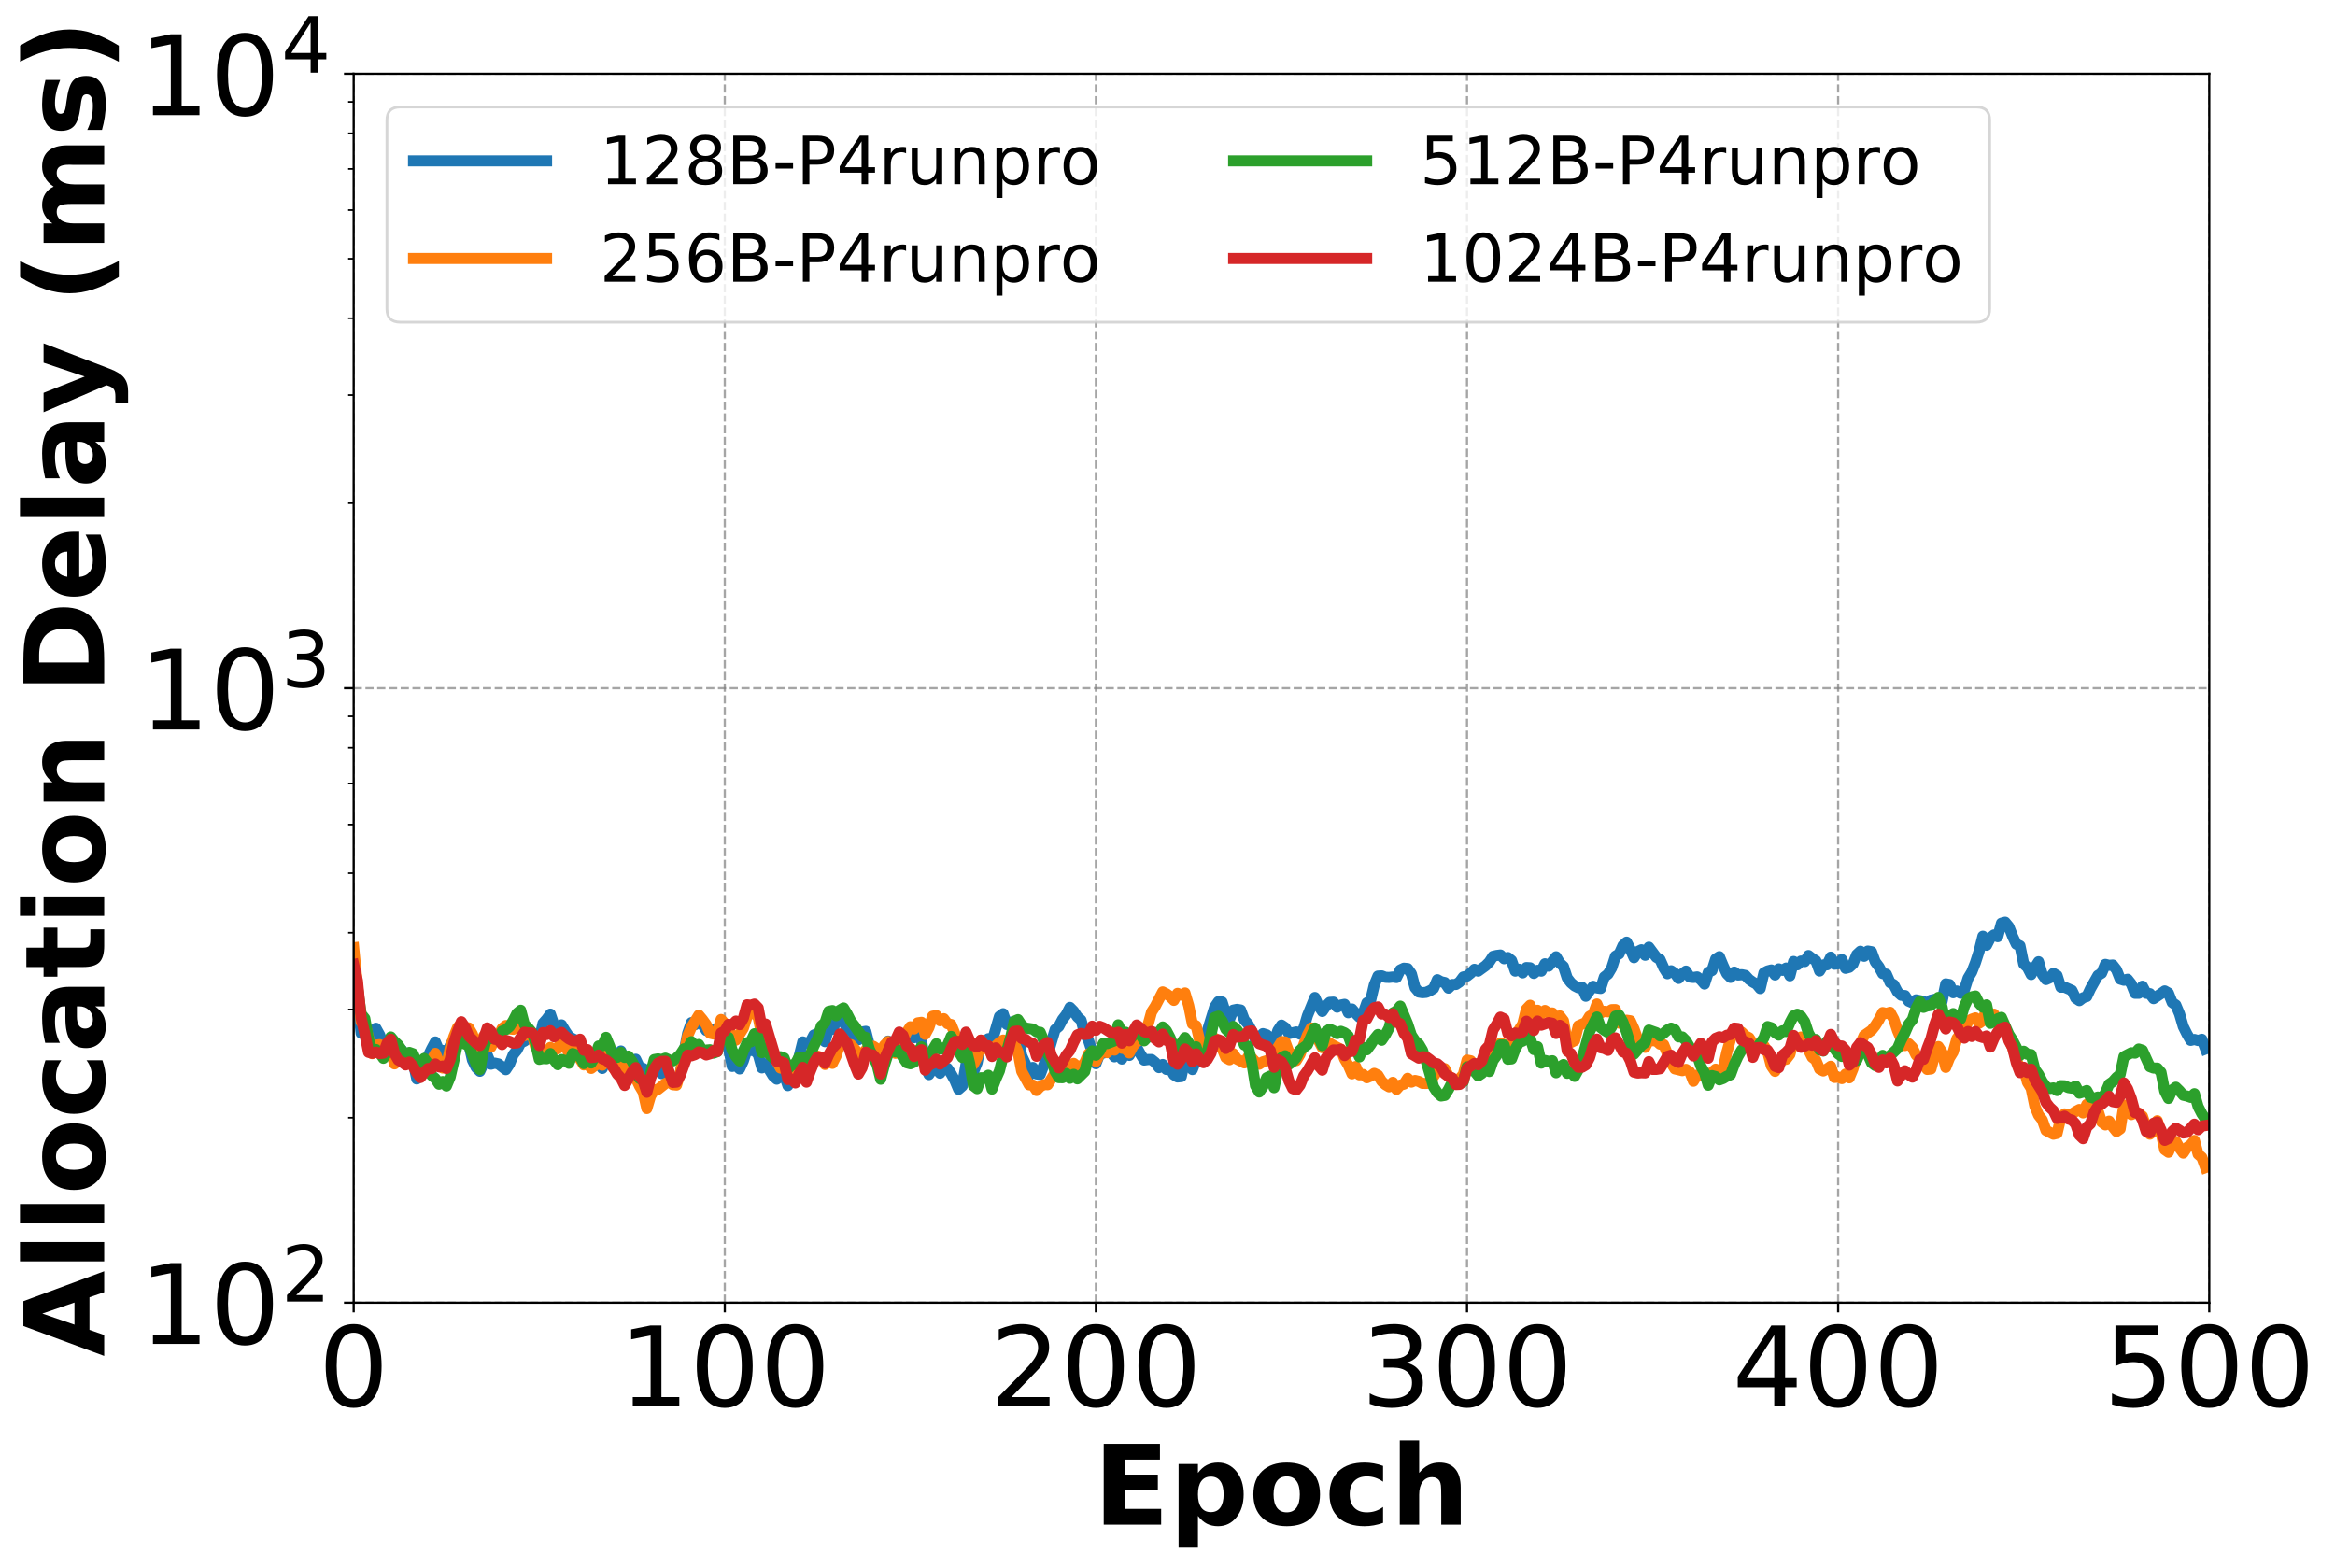 <?xml version="1.0" encoding="utf-8" standalone="no"?>
<!DOCTYPE svg PUBLIC "-//W3C//DTD SVG 1.1//EN"
  "http://www.w3.org/Graphics/SVG/1.1/DTD/svg11.dtd">
<!-- Created with matplotlib (https://matplotlib.org/) -->
<svg height="565.763pt" version="1.1" viewBox="0 0 842.6 565.763" width="842.6pt" xmlns="http://www.w3.org/2000/svg" xmlns:xlink="http://www.w3.org/1999/xlink">
 <defs>
  <style type="text/css">
*{stroke-linecap:butt;stroke-linejoin:round;}
  </style>
 </defs>
 <g id="figure_1">
  <g id="patch_1">
   <path d="M 0 565.763 
L 842.6 565.763 
L 842.6 0 
L 0 0 
z
" style="fill:#ffffff;"/>
  </g>
  <g id="axes_1">
   <g id="patch_2">
    <path d="M 127.625 470.138 
L 797.225 470.138 
L 797.225 26.618 
L 127.625 26.618 
z
" style="fill:#ffffff;"/>
   </g>
   <g id="matplotlib.axis_1">
    <g id="xtick_1">
     <g id="line2d_1">
      <path clip-path="url(#p6208f0c50e)" d="M 127.625 470.138 
L 127.625 26.618 
" style="fill:none;stroke:#808080;stroke-dasharray:2.96,1.28;stroke-dashoffset:0;stroke-opacity:0.7;stroke-width:0.8;"/>
     </g>
     <g id="line2d_2">
      <defs>
       <path d="M 0 0 
L 0 3.5 
" id="m94b3c9cc52" style="stroke:#000000;stroke-width:0.8;"/>
      </defs>
      <g>
       <use style="stroke:#000000;stroke-width:0.8;" x="127.625" xlink:href="#m94b3c9cc52" y="470.138"/>
      </g>
     </g>
     <g id="text_1">
      <!-- 0 -->
      <defs>
       <path d="M 31.781 66.406 
Q 24.172 66.406 20.328 58.906 
Q 16.5 51.422 16.5 36.375 
Q 16.5 21.391 20.328 13.891 
Q 24.172 6.391 31.781 6.391 
Q 39.453 6.391 43.281 13.891 
Q 47.125 21.391 47.125 36.375 
Q 47.125 51.422 43.281 58.906 
Q 39.453 66.406 31.781 66.406 
z
M 31.781 74.219 
Q 44.047 74.219 50.516 64.516 
Q 56.984 54.828 56.984 36.375 
Q 56.984 17.969 50.516 8.266 
Q 44.047 -1.422 31.781 -1.422 
Q 19.531 -1.422 13.062 8.266 
Q 6.594 17.969 6.594 36.375 
Q 6.594 54.828 13.062 64.516 
Q 19.531 74.219 31.781 74.219 
z
" id="DejaVuSans-48"/>
      </defs>
      <g transform="translate(114.9 507.532)scale(0.4 -0.4)">
       <use xlink:href="#DejaVuSans-48"/>
      </g>
     </g>
    </g>
    <g id="xtick_2">
     <g id="line2d_3">
      <path clip-path="url(#p6208f0c50e)" d="M 261.545 470.138 
L 261.545 26.618 
" style="fill:none;stroke:#808080;stroke-dasharray:2.96,1.28;stroke-dashoffset:0;stroke-opacity:0.7;stroke-width:0.8;"/>
     </g>
     <g id="line2d_4">
      <g>
       <use style="stroke:#000000;stroke-width:0.8;" x="261.545" xlink:href="#m94b3c9cc52" y="470.138"/>
      </g>
     </g>
     <g id="text_2">
      <!-- 100 -->
      <defs>
       <path d="M 12.406 8.297 
L 28.516 8.297 
L 28.516 63.922 
L 10.984 60.406 
L 10.984 69.391 
L 28.422 72.906 
L 38.281 72.906 
L 38.281 8.297 
L 54.391 8.297 
L 54.391 0 
L 12.406 0 
z
" id="DejaVuSans-49"/>
      </defs>
      <g transform="translate(223.37 507.532)scale(0.4 -0.4)">
       <use xlink:href="#DejaVuSans-49"/>
       <use x="63.623" xlink:href="#DejaVuSans-48"/>
       <use x="127.246" xlink:href="#DejaVuSans-48"/>
      </g>
     </g>
    </g>
    <g id="xtick_3">
     <g id="line2d_5">
      <path clip-path="url(#p6208f0c50e)" d="M 395.465 470.138 
L 395.465 26.618 
" style="fill:none;stroke:#808080;stroke-dasharray:2.96,1.28;stroke-dashoffset:0;stroke-opacity:0.7;stroke-width:0.8;"/>
     </g>
     <g id="line2d_6">
      <g>
       <use style="stroke:#000000;stroke-width:0.8;" x="395.465" xlink:href="#m94b3c9cc52" y="470.138"/>
      </g>
     </g>
     <g id="text_3">
      <!-- 200 -->
      <defs>
       <path d="M 19.188 8.297 
L 53.609 8.297 
L 53.609 0 
L 7.328 0 
L 7.328 8.297 
Q 12.938 14.109 22.625 23.891 
Q 32.328 33.688 34.812 36.531 
Q 39.547 41.844 41.422 45.531 
Q 43.312 49.219 43.312 52.781 
Q 43.312 58.594 39.234 62.25 
Q 35.156 65.922 28.609 65.922 
Q 23.969 65.922 18.812 64.312 
Q 13.672 62.703 7.812 59.422 
L 7.812 69.391 
Q 13.766 71.781 18.938 73 
Q 24.125 74.219 28.422 74.219 
Q 39.75 74.219 46.484 68.547 
Q 53.219 62.891 53.219 53.422 
Q 53.219 48.922 51.531 44.891 
Q 49.859 40.875 45.406 35.406 
Q 44.188 33.984 37.641 27.219 
Q 31.109 20.453 19.188 8.297 
z
" id="DejaVuSans-50"/>
      </defs>
      <g transform="translate(357.29 507.532)scale(0.4 -0.4)">
       <use xlink:href="#DejaVuSans-50"/>
       <use x="63.623" xlink:href="#DejaVuSans-48"/>
       <use x="127.246" xlink:href="#DejaVuSans-48"/>
      </g>
     </g>
    </g>
    <g id="xtick_4">
     <g id="line2d_7">
      <path clip-path="url(#p6208f0c50e)" d="M 529.385 470.138 
L 529.385 26.618 
" style="fill:none;stroke:#808080;stroke-dasharray:2.96,1.28;stroke-dashoffset:0;stroke-opacity:0.7;stroke-width:0.8;"/>
     </g>
     <g id="line2d_8">
      <g>
       <use style="stroke:#000000;stroke-width:0.8;" x="529.385" xlink:href="#m94b3c9cc52" y="470.138"/>
      </g>
     </g>
     <g id="text_4">
      <!-- 300 -->
      <defs>
       <path d="M 40.578 39.312 
Q 47.656 37.797 51.625 33 
Q 55.609 28.219 55.609 21.188 
Q 55.609 10.406 48.188 4.484 
Q 40.766 -1.422 27.094 -1.422 
Q 22.516 -1.422 17.656 -0.516 
Q 12.797 0.391 7.625 2.203 
L 7.625 11.719 
Q 11.719 9.328 16.594 8.109 
Q 21.484 6.891 26.812 6.891 
Q 36.078 6.891 40.938 10.547 
Q 45.797 14.203 45.797 21.188 
Q 45.797 27.641 41.281 31.266 
Q 36.766 34.906 28.719 34.906 
L 20.219 34.906 
L 20.219 43.016 
L 29.109 43.016 
Q 36.375 43.016 40.234 45.922 
Q 44.094 48.828 44.094 54.297 
Q 44.094 59.906 40.109 62.906 
Q 36.141 65.922 28.719 65.922 
Q 24.656 65.922 20.016 65.031 
Q 15.375 64.156 9.812 62.312 
L 9.812 71.094 
Q 15.438 72.656 20.344 73.438 
Q 25.25 74.219 29.594 74.219 
Q 40.828 74.219 47.359 69.109 
Q 53.906 64.016 53.906 55.328 
Q 53.906 49.266 50.438 45.094 
Q 46.969 40.922 40.578 39.312 
z
" id="DejaVuSans-51"/>
      </defs>
      <g transform="translate(491.21 507.532)scale(0.4 -0.4)">
       <use xlink:href="#DejaVuSans-51"/>
       <use x="63.623" xlink:href="#DejaVuSans-48"/>
       <use x="127.246" xlink:href="#DejaVuSans-48"/>
      </g>
     </g>
    </g>
    <g id="xtick_5">
     <g id="line2d_9">
      <path clip-path="url(#p6208f0c50e)" d="M 663.305 470.138 
L 663.305 26.618 
" style="fill:none;stroke:#808080;stroke-dasharray:2.96,1.28;stroke-dashoffset:0;stroke-opacity:0.7;stroke-width:0.8;"/>
     </g>
     <g id="line2d_10">
      <g>
       <use style="stroke:#000000;stroke-width:0.8;" x="663.305" xlink:href="#m94b3c9cc52" y="470.138"/>
      </g>
     </g>
     <g id="text_5">
      <!-- 400 -->
      <defs>
       <path d="M 37.797 64.312 
L 12.891 25.391 
L 37.797 25.391 
z
M 35.203 72.906 
L 47.609 72.906 
L 47.609 25.391 
L 58.016 25.391 
L 58.016 17.188 
L 47.609 17.188 
L 47.609 0 
L 37.797 0 
L 37.797 17.188 
L 4.891 17.188 
L 4.891 26.703 
z
" id="DejaVuSans-52"/>
      </defs>
      <g transform="translate(625.13 507.532)scale(0.4 -0.4)">
       <use xlink:href="#DejaVuSans-52"/>
       <use x="63.623" xlink:href="#DejaVuSans-48"/>
       <use x="127.246" xlink:href="#DejaVuSans-48"/>
      </g>
     </g>
    </g>
    <g id="xtick_6">
     <g id="line2d_11">
      <path clip-path="url(#p6208f0c50e)" d="M 797.225 470.138 
L 797.225 26.618 
" style="fill:none;stroke:#808080;stroke-dasharray:2.96,1.28;stroke-dashoffset:0;stroke-opacity:0.7;stroke-width:0.8;"/>
     </g>
     <g id="line2d_12">
      <g>
       <use style="stroke:#000000;stroke-width:0.8;" x="797.225" xlink:href="#m94b3c9cc52" y="470.138"/>
      </g>
     </g>
     <g id="text_6">
      <!-- 500 -->
      <defs>
       <path d="M 10.797 72.906 
L 49.516 72.906 
L 49.516 64.594 
L 19.828 64.594 
L 19.828 46.734 
Q 21.969 47.469 24.109 47.828 
Q 26.266 48.188 28.422 48.188 
Q 40.625 48.188 47.75 41.5 
Q 54.891 34.812 54.891 23.391 
Q 54.891 11.625 47.562 5.094 
Q 40.234 -1.422 26.906 -1.422 
Q 22.312 -1.422 17.547 -0.641 
Q 12.797 0.141 7.719 1.703 
L 7.719 11.625 
Q 12.109 9.234 16.797 8.062 
Q 21.484 6.891 26.703 6.891 
Q 35.156 6.891 40.078 11.328 
Q 45.016 15.766 45.016 23.391 
Q 45.016 31 40.078 35.438 
Q 35.156 39.891 26.703 39.891 
Q 22.75 39.891 18.812 39.016 
Q 14.891 38.141 10.797 36.281 
z
" id="DejaVuSans-53"/>
      </defs>
      <g transform="translate(759.05 507.532)scale(0.4 -0.4)">
       <use xlink:href="#DejaVuSans-53"/>
       <use x="63.623" xlink:href="#DejaVuSans-48"/>
       <use x="127.246" xlink:href="#DejaVuSans-48"/>
      </g>
     </g>
    </g>
    <g id="text_7">
     <!-- Epoch -->
     <defs>
      <path d="M 9.188 72.906 
L 59.906 72.906 
L 59.906 58.688 
L 27.984 58.688 
L 27.984 45.125 
L 58.016 45.125 
L 58.016 30.906 
L 27.984 30.906 
L 27.984 14.203 
L 60.984 14.203 
L 60.984 0 
L 9.188 0 
z
" id="DejaVuSans-Bold-69"/>
      <path d="M 25.875 7.906 
L 25.875 -20.797 
L 8.406 -20.797 
L 8.406 54.688 
L 25.875 54.688 
L 25.875 46.688 
Q 29.5 51.469 33.891 53.734 
Q 38.281 56 44 56 
Q 54.109 56 60.594 47.969 
Q 67.094 39.938 67.094 27.297 
Q 67.094 14.656 60.594 6.609 
Q 54.109 -1.422 44 -1.422 
Q 38.281 -1.422 33.891 0.844 
Q 29.5 3.125 25.875 7.906 
z
M 37.5 43.312 
Q 31.891 43.312 28.875 39.188 
Q 25.875 35.062 25.875 27.297 
Q 25.875 19.531 28.875 15.406 
Q 31.891 11.281 37.5 11.281 
Q 43.109 11.281 46.062 15.375 
Q 49.031 19.484 49.031 27.297 
Q 49.031 35.109 46.062 39.203 
Q 43.109 43.312 37.5 43.312 
z
" id="DejaVuSans-Bold-112"/>
      <path d="M 34.422 43.5 
Q 28.609 43.5 25.562 39.328 
Q 22.516 35.156 22.516 27.297 
Q 22.516 19.438 25.562 15.25 
Q 28.609 11.078 34.422 11.078 
Q 40.141 11.078 43.156 15.25 
Q 46.188 19.438 46.188 27.297 
Q 46.188 35.156 43.156 39.328 
Q 40.141 43.5 34.422 43.5 
z
M 34.422 56 
Q 48.531 56 56.469 48.375 
Q 64.406 40.766 64.406 27.297 
Q 64.406 13.812 56.469 6.188 
Q 48.531 -1.422 34.422 -1.422 
Q 20.266 -1.422 12.281 6.188 
Q 4.297 13.812 4.297 27.297 
Q 4.297 40.766 12.281 48.375 
Q 20.266 56 34.422 56 
z
" id="DejaVuSans-Bold-111"/>
      <path d="M 52.594 52.984 
L 52.594 38.719 
Q 49.031 41.156 45.438 42.328 
Q 41.844 43.5 37.984 43.5 
Q 30.672 43.5 26.594 39.234 
Q 22.516 34.969 22.516 27.297 
Q 22.516 19.625 26.594 15.344 
Q 30.672 11.078 37.984 11.078 
Q 42.094 11.078 45.781 12.297 
Q 49.469 13.531 52.594 15.922 
L 52.594 1.609 
Q 48.484 0.094 44.266 -0.656 
Q 40.047 -1.422 35.797 -1.422 
Q 21 -1.422 12.641 6.172 
Q 4.297 13.766 4.297 27.297 
Q 4.297 40.828 12.641 48.406 
Q 21 56 35.797 56 
Q 40.094 56 44.266 55.25 
Q 48.438 54.5 52.594 52.984 
z
" id="DejaVuSans-Bold-99"/>
      <path d="M 63.375 33.297 
L 63.375 0 
L 45.797 0 
L 45.797 5.422 
L 45.797 25.391 
Q 45.797 32.562 45.484 35.25 
Q 45.172 37.938 44.391 39.203 
Q 43.359 40.922 41.594 41.875 
Q 39.844 42.828 37.594 42.828 
Q 32.125 42.828 29 38.594 
Q 25.875 34.375 25.875 26.906 
L 25.875 0 
L 8.406 0 
L 8.406 75.984 
L 25.875 75.984 
L 25.875 46.688 
Q 29.828 51.469 34.266 53.734 
Q 38.719 56 44.094 56 
Q 53.562 56 58.469 50.188 
Q 63.375 44.391 63.375 33.297 
z
" id="DejaVuSans-Bold-104"/>
     </defs>
     <g transform="translate(394.613 550.244)scale(0.4 -0.4)">
      <use xlink:href="#DejaVuSans-Bold-69"/>
      <use x="68.311" xlink:href="#DejaVuSans-Bold-112"/>
      <use x="139.893" xlink:href="#DejaVuSans-Bold-111"/>
      <use x="208.594" xlink:href="#DejaVuSans-Bold-99"/>
      <use x="267.871" xlink:href="#DejaVuSans-Bold-104"/>
     </g>
    </g>
   </g>
   <g id="matplotlib.axis_2">
    <g id="ytick_1">
     <g id="line2d_13">
      <path clip-path="url(#p6208f0c50e)" d="M 127.625 470.138 
L 797.225 470.138 
" style="fill:none;stroke:#808080;stroke-dasharray:2.96,1.28;stroke-dashoffset:0;stroke-opacity:0.7;stroke-width:0.8;"/>
     </g>
     <g id="line2d_14">
      <defs>
       <path d="M 0 0 
L -3.5 0 
" id="m9f11d7a067" style="stroke:#000000;stroke-width:0.8;"/>
      </defs>
      <g>
       <use style="stroke:#000000;stroke-width:0.8;" x="127.625" xlink:href="#m9f11d7a067" y="470.138"/>
      </g>
     </g>
     <g id="text_8">
      <!-- $\mathdefault{10^{2}}$ -->
      <g transform="translate(50.225 485.335)scale(0.4 -0.4)">
       <use transform="translate(0 0.766)" xlink:href="#DejaVuSans-49"/>
       <use transform="translate(63.623 0.766)" xlink:href="#DejaVuSans-48"/>
       <use transform="translate(128.203 39.047)scale(0.7)" xlink:href="#DejaVuSans-50"/>
      </g>
     </g>
    </g>
    <g id="ytick_2">
     <g id="line2d_15">
      <path clip-path="url(#p6208f0c50e)" d="M 127.625 248.378 
L 797.225 248.378 
" style="fill:none;stroke:#808080;stroke-dasharray:2.96,1.28;stroke-dashoffset:0;stroke-opacity:0.7;stroke-width:0.8;"/>
     </g>
     <g id="line2d_16">
      <g>
       <use style="stroke:#000000;stroke-width:0.8;" x="127.625" xlink:href="#m9f11d7a067" y="248.378"/>
      </g>
     </g>
     <g id="text_9">
      <!-- $\mathdefault{10^{3}}$ -->
      <g transform="translate(50.225 263.575)scale(0.4 -0.4)">
       <use transform="translate(0 0.766)" xlink:href="#DejaVuSans-49"/>
       <use transform="translate(63.623 0.766)" xlink:href="#DejaVuSans-48"/>
       <use transform="translate(128.203 39.047)scale(0.7)" xlink:href="#DejaVuSans-51"/>
      </g>
     </g>
    </g>
    <g id="ytick_3">
     <g id="line2d_17">
      <path clip-path="url(#p6208f0c50e)" d="M 127.625 26.618 
L 797.225 26.618 
" style="fill:none;stroke:#808080;stroke-dasharray:2.96,1.28;stroke-dashoffset:0;stroke-opacity:0.7;stroke-width:0.8;"/>
     </g>
     <g id="line2d_18">
      <g>
       <use style="stroke:#000000;stroke-width:0.8;" x="127.625" xlink:href="#m9f11d7a067" y="26.618"/>
      </g>
     </g>
     <g id="text_10">
      <!-- $\mathdefault{10^{4}}$ -->
      <g transform="translate(50.225 41.815)scale(0.4 -0.4)">
       <use transform="translate(0 0.684)" xlink:href="#DejaVuSans-49"/>
       <use transform="translate(63.623 0.684)" xlink:href="#DejaVuSans-48"/>
       <use transform="translate(128.203 38.966)scale(0.7)" xlink:href="#DejaVuSans-52"/>
      </g>
     </g>
    </g>
    <g id="ytick_4">
     <g id="line2d_19">
      <defs>
       <path d="M 0 0 
L -2 0 
" id="m9397991550" style="stroke:#000000;stroke-width:0.6;"/>
      </defs>
      <g>
       <use style="stroke:#000000;stroke-width:0.6;" x="127.625" xlink:href="#m9397991550" y="403.382"/>
      </g>
     </g>
    </g>
    <g id="ytick_5">
     <g id="line2d_20">
      <g>
       <use style="stroke:#000000;stroke-width:0.6;" x="127.625" xlink:href="#m9397991550" y="364.332"/>
      </g>
     </g>
    </g>
    <g id="ytick_6">
     <g id="line2d_21">
      <g>
       <use style="stroke:#000000;stroke-width:0.6;" x="127.625" xlink:href="#m9397991550" y="336.625"/>
      </g>
     </g>
    </g>
    <g id="ytick_7">
     <g id="line2d_22">
      <g>
       <use style="stroke:#000000;stroke-width:0.6;" x="127.625" xlink:href="#m9397991550" y="315.135"/>
      </g>
     </g>
    </g>
    <g id="ytick_8">
     <g id="line2d_23">
      <g>
       <use style="stroke:#000000;stroke-width:0.6;" x="127.625" xlink:href="#m9397991550" y="297.575"/>
      </g>
     </g>
    </g>
    <g id="ytick_9">
     <g id="line2d_24">
      <g>
       <use style="stroke:#000000;stroke-width:0.6;" x="127.625" xlink:href="#m9397991550" y="282.729"/>
      </g>
     </g>
    </g>
    <g id="ytick_10">
     <g id="line2d_25">
      <g>
       <use style="stroke:#000000;stroke-width:0.6;" x="127.625" xlink:href="#m9397991550" y="269.869"/>
      </g>
     </g>
    </g>
    <g id="ytick_11">
     <g id="line2d_26">
      <g>
       <use style="stroke:#000000;stroke-width:0.6;" x="127.625" xlink:href="#m9397991550" y="258.525"/>
      </g>
     </g>
    </g>
    <g id="ytick_12">
     <g id="line2d_27">
      <g>
       <use style="stroke:#000000;stroke-width:0.6;" x="127.625" xlink:href="#m9397991550" y="181.622"/>
      </g>
     </g>
    </g>
    <g id="ytick_13">
     <g id="line2d_28">
      <g>
       <use style="stroke:#000000;stroke-width:0.6;" x="127.625" xlink:href="#m9397991550" y="142.572"/>
      </g>
     </g>
    </g>
    <g id="ytick_14">
     <g id="line2d_29">
      <g>
       <use style="stroke:#000000;stroke-width:0.6;" x="127.625" xlink:href="#m9397991550" y="114.865"/>
      </g>
     </g>
    </g>
    <g id="ytick_15">
     <g id="line2d_30">
      <g>
       <use style="stroke:#000000;stroke-width:0.6;" x="127.625" xlink:href="#m9397991550" y="93.375"/>
      </g>
     </g>
    </g>
    <g id="ytick_16">
     <g id="line2d_31">
      <g>
       <use style="stroke:#000000;stroke-width:0.6;" x="127.625" xlink:href="#m9397991550" y="75.815"/>
      </g>
     </g>
    </g>
    <g id="ytick_17">
     <g id="line2d_32">
      <g>
       <use style="stroke:#000000;stroke-width:0.6;" x="127.625" xlink:href="#m9397991550" y="60.969"/>
      </g>
     </g>
    </g>
    <g id="ytick_18">
     <g id="line2d_33">
      <g>
       <use style="stroke:#000000;stroke-width:0.6;" x="127.625" xlink:href="#m9397991550" y="48.109"/>
      </g>
     </g>
    </g>
    <g id="ytick_19">
     <g id="line2d_34">
      <g>
       <use style="stroke:#000000;stroke-width:0.6;" x="127.625" xlink:href="#m9397991550" y="36.765"/>
      </g>
     </g>
    </g>
    <g id="text_11">
     <!-- Allocation Delay (ms) -->
     <defs>
      <path d="M 53.422 13.281 
L 24.031 13.281 
L 19.391 0 
L 0.484 0 
L 27.484 72.906 
L 49.906 72.906 
L 76.906 0 
L 58.016 0 
z
M 28.719 26.812 
L 48.688 26.812 
L 38.719 55.812 
z
" id="DejaVuSans-Bold-65"/>
      <path d="M 8.406 75.984 
L 25.875 75.984 
L 25.875 0 
L 8.406 0 
z
" id="DejaVuSans-Bold-108"/>
      <path d="M 32.906 24.609 
Q 27.438 24.609 24.672 22.75 
Q 21.922 20.906 21.922 17.281 
Q 21.922 13.969 24.141 12.078 
Q 26.375 10.203 30.328 10.203 
Q 35.25 10.203 38.625 13.734 
Q 42 17.281 42 22.609 
L 42 24.609 
z
M 59.625 31.203 
L 59.625 0 
L 42 0 
L 42 8.109 
Q 38.484 3.125 34.078 0.844 
Q 29.688 -1.422 23.391 -1.422 
Q 14.891 -1.422 9.594 3.531 
Q 4.297 8.5 4.297 16.406 
Q 4.297 26.031 10.906 30.516 
Q 17.531 35.016 31.688 35.016 
L 42 35.016 
L 42 36.375 
Q 42 40.531 38.719 42.453 
Q 35.453 44.391 28.516 44.391 
Q 22.906 44.391 18.062 43.266 
Q 13.234 42.141 9.078 39.891 
L 9.078 53.219 
Q 14.703 54.594 20.359 55.297 
Q 26.031 56 31.688 56 
Q 46.484 56 53.047 50.172 
Q 59.625 44.344 59.625 31.203 
z
" id="DejaVuSans-Bold-97"/>
      <path d="M 27.484 70.219 
L 27.484 54.688 
L 45.516 54.688 
L 45.516 42.188 
L 27.484 42.188 
L 27.484 19 
Q 27.484 15.188 29 13.844 
Q 30.516 12.5 35.016 12.5 
L 44 12.5 
L 44 0 
L 29 0 
Q 18.656 0 14.328 4.312 
Q 10.016 8.641 10.016 19 
L 10.016 42.188 
L 1.312 42.188 
L 1.312 54.688 
L 10.016 54.688 
L 10.016 70.219 
z
" id="DejaVuSans-Bold-116"/>
      <path d="M 8.406 54.688 
L 25.875 54.688 
L 25.875 0 
L 8.406 0 
z
M 8.406 75.984 
L 25.875 75.984 
L 25.875 61.719 
L 8.406 61.719 
z
" id="DejaVuSans-Bold-105"/>
      <path d="M 63.375 33.297 
L 63.375 0 
L 45.797 0 
L 45.797 5.422 
L 45.797 25.484 
Q 45.797 32.562 45.484 35.25 
Q 45.172 37.938 44.391 39.203 
Q 43.359 40.922 41.594 41.875 
Q 39.844 42.828 37.594 42.828 
Q 32.125 42.828 29 38.594 
Q 25.875 34.375 25.875 26.906 
L 25.875 0 
L 8.406 0 
L 8.406 54.688 
L 25.875 54.688 
L 25.875 46.688 
Q 29.828 51.469 34.266 53.734 
Q 38.719 56 44.094 56 
Q 53.562 56 58.469 50.188 
Q 63.375 44.391 63.375 33.297 
z
" id="DejaVuSans-Bold-110"/>
      <path id="DejaVuSans-Bold-32"/>
      <path d="M 27.984 58.688 
L 27.984 14.203 
L 34.719 14.203 
Q 46.234 14.203 52.312 19.922 
Q 58.406 25.641 58.406 36.531 
Q 58.406 47.359 52.344 53.016 
Q 46.297 58.688 34.719 58.688 
z
M 9.188 72.906 
L 29 72.906 
Q 45.609 72.906 53.734 70.531 
Q 61.859 68.172 67.672 62.5 
Q 72.797 57.562 75.281 51.109 
Q 77.781 44.672 77.781 36.531 
Q 77.781 28.266 75.281 21.797 
Q 72.797 15.328 67.672 10.406 
Q 61.812 4.734 53.609 2.359 
Q 45.406 0 29 0 
L 9.188 0 
z
" id="DejaVuSans-Bold-68"/>
      <path d="M 62.984 27.484 
L 62.984 22.516 
L 22.125 22.516 
Q 22.75 16.359 26.562 13.281 
Q 30.375 10.203 37.203 10.203 
Q 42.719 10.203 48.5 11.844 
Q 54.297 13.484 60.406 16.797 
L 60.406 3.328 
Q 54.203 0.984 48 -0.219 
Q 41.797 -1.422 35.594 -1.422 
Q 20.75 -1.422 12.516 6.125 
Q 4.297 13.672 4.297 27.297 
Q 4.297 40.672 12.375 48.328 
Q 20.453 56 34.625 56 
Q 47.516 56 55.25 48.234 
Q 62.984 40.484 62.984 27.484 
z
M 45.016 33.297 
Q 45.016 38.281 42.109 41.328 
Q 39.203 44.391 34.516 44.391 
Q 29.438 44.391 26.266 41.531 
Q 23.094 38.672 22.312 33.297 
z
" id="DejaVuSans-Bold-101"/>
      <path d="M 1.219 54.688 
L 18.703 54.688 
L 33.406 17.578 
L 45.906 54.688 
L 63.375 54.688 
L 40.375 -5.172 
Q 36.922 -14.312 32.297 -17.938 
Q 27.688 -21.578 20.125 -21.578 
L 10.016 -21.578 
L 10.016 -10.109 
L 15.484 -10.109 
Q 19.922 -10.109 21.938 -8.688 
Q 23.969 -7.281 25.094 -3.609 
L 25.594 -2.094 
z
" id="DejaVuSans-Bold-121"/>
      <path d="M 37.703 -13.188 
L 23.188 -13.188 
Q 15.719 -1.125 12.156 9.734 
Q 8.594 20.609 8.594 31.297 
Q 8.594 42 12.172 52.953 
Q 15.766 63.922 23.188 75.875 
L 37.703 75.875 
Q 31.453 64.312 28.328 53.25 
Q 25.203 42.188 25.203 31.391 
Q 25.203 20.609 28.297 9.516 
Q 31.391 -1.562 37.703 -13.188 
z
" id="DejaVuSans-Bold-40"/>
      <path d="M 59.078 45.609 
Q 62.406 50.688 66.969 53.344 
Q 71.531 56 77 56 
Q 86.422 56 91.359 50.188 
Q 96.297 44.391 96.297 33.297 
L 96.297 0 
L 78.719 0 
L 78.719 28.516 
Q 78.766 29.156 78.781 29.828 
Q 78.812 30.516 78.812 31.781 
Q 78.812 37.594 77.094 40.203 
Q 75.391 42.828 71.578 42.828 
Q 66.609 42.828 63.891 38.719 
Q 61.188 34.625 61.078 26.859 
L 61.078 0 
L 43.5 0 
L 43.5 28.516 
Q 43.5 37.594 41.938 40.203 
Q 40.375 42.828 36.375 42.828 
Q 31.344 42.828 28.609 38.703 
Q 25.875 34.578 25.875 26.906 
L 25.875 0 
L 8.297 0 
L 8.297 54.688 
L 25.875 54.688 
L 25.875 46.688 
Q 29.109 51.312 33.281 53.656 
Q 37.453 56 42.484 56 
Q 48.141 56 52.484 53.266 
Q 56.844 50.531 59.078 45.609 
z
" id="DejaVuSans-Bold-109"/>
      <path d="M 51.125 52.984 
L 51.125 39.703 
Q 45.516 42.047 40.281 43.219 
Q 35.062 44.391 30.422 44.391 
Q 25.438 44.391 23.016 43.141 
Q 20.609 41.891 20.609 39.312 
Q 20.609 37.203 22.438 36.078 
Q 24.266 34.969 29 34.422 
L 32.078 33.984 
Q 45.516 32.281 50.141 28.375 
Q 54.781 24.469 54.781 16.109 
Q 54.781 7.375 48.328 2.969 
Q 41.891 -1.422 29.109 -1.422 
Q 23.688 -1.422 17.891 -0.562 
Q 12.109 0.297 6 2 
L 6 15.281 
Q 11.234 12.75 16.719 11.469 
Q 22.219 10.203 27.875 10.203 
Q 33.016 10.203 35.594 11.609 
Q 38.188 13.031 38.188 15.828 
Q 38.188 18.172 36.406 19.312 
Q 34.625 20.453 29.297 21.094 
L 26.219 21.484 
Q 14.547 22.953 9.859 26.906 
Q 5.172 30.859 5.172 38.922 
Q 5.172 47.609 11.125 51.797 
Q 17.094 56 29.391 56 
Q 34.234 56 39.547 55.266 
Q 44.875 54.547 51.125 52.984 
z
" id="DejaVuSans-Bold-115"/>
      <path d="M 8.016 -13.188 
Q 14.266 -1.562 17.391 9.516 
Q 20.516 20.609 20.516 31.391 
Q 20.516 42.188 17.391 53.25 
Q 14.266 64.312 8.016 75.875 
L 22.516 75.875 
Q 29.938 63.922 33.516 52.953 
Q 37.109 42 37.109 31.297 
Q 37.109 20.609 33.547 9.734 
Q 29.984 -1.125 22.516 -13.188 
z
" id="DejaVuSans-Bold-41"/>
     </defs>
     <g transform="translate(37.594 489.556)rotate(-90)scale(0.4 -0.4)">
      <use xlink:href="#DejaVuSans-Bold-65"/>
      <use x="77.393" xlink:href="#DejaVuSans-Bold-108"/>
      <use x="111.67" xlink:href="#DejaVuSans-Bold-108"/>
      <use x="145.947" xlink:href="#DejaVuSans-Bold-111"/>
      <use x="214.648" xlink:href="#DejaVuSans-Bold-99"/>
      <use x="273.926" xlink:href="#DejaVuSans-Bold-97"/>
      <use x="341.406" xlink:href="#DejaVuSans-Bold-116"/>
      <use x="389.209" xlink:href="#DejaVuSans-Bold-105"/>
      <use x="423.486" xlink:href="#DejaVuSans-Bold-111"/>
      <use x="492.188" xlink:href="#DejaVuSans-Bold-110"/>
      <use x="563.379" xlink:href="#DejaVuSans-Bold-32"/>
      <use x="598.193" xlink:href="#DejaVuSans-Bold-68"/>
      <use x="681.201" xlink:href="#DejaVuSans-Bold-101"/>
      <use x="749.023" xlink:href="#DejaVuSans-Bold-108"/>
      <use x="783.301" xlink:href="#DejaVuSans-Bold-97"/>
      <use x="850.734" xlink:href="#DejaVuSans-Bold-121"/>
      <use x="915.92" xlink:href="#DejaVuSans-Bold-32"/>
      <use x="950.734" xlink:href="#DejaVuSans-Bold-40"/>
      <use x="996.438" xlink:href="#DejaVuSans-Bold-109"/>
      <use x="1100.637" xlink:href="#DejaVuSans-Bold-115"/>
      <use x="1160.158" xlink:href="#DejaVuSans-Bold-41"/>
     </g>
    </g>
   </g>
   <g id="line2d_35">
    <path clip-path="url(#p6208f0c50e)" d="M 127.625 345.317 
L 128.964 360.222 
L 130.303 372.897 
L 131.643 369.302 
L 132.982 374.594 
L 134.321 376.731 
L 135.66 371.096 
L 136.999 373.483 
L 138.339 377.02 
L 139.678 378.094 
L 141.017 375.765 
L 142.356 380.692 
L 143.695 378.735 
L 145.035 378.997 
L 146.374 381.674 
L 147.713 382.226 
L 149.052 383.051 
L 150.391 389.393 
L 151.731 388.233 
L 153.07 383.458 
L 154.409 381.336 
L 155.748 378.545 
L 157.087 376.041 
L 158.427 379.225 
L 159.766 379.102 
L 161.105 381.564 
L 162.444 377.346 
L 163.783 375.077 
L 165.123 372.523 
L 166.462 372.272 
L 167.801 375.009 
L 169.14 376.719 
L 170.479 382.587 
L 171.819 385.269 
L 173.158 386.621 
L 175.836 380.795 
L 177.175 384.057 
L 178.515 383.677 
L 179.854 383.967 
L 182.532 386.044 
L 183.871 384.004 
L 185.211 380.613 
L 186.55 378.983 
L 187.889 376.348 
L 189.228 375.756 
L 190.567 374.749 
L 191.907 374.153 
L 193.246 374.956 
L 194.585 375.31 
L 195.924 369.333 
L 197.263 367.825 
L 198.603 365.988 
L 199.942 369.958 
L 201.281 370.415 
L 202.62 369.873 
L 203.959 372.104 
L 205.299 374.093 
L 206.638 374.861 
L 207.977 375.485 
L 210.655 381.962 
L 211.995 381.201 
L 213.334 384.757 
L 216.012 383.294 
L 217.351 385.597 
L 218.691 382.489 
L 220.03 382.528 
L 221.369 381.32 
L 222.708 382.52 
L 224.047 379.301 
L 225.387 383.179 
L 226.726 381.933 
L 228.065 382.99 
L 229.404 382.28 
L 230.743 385.146 
L 232.083 385.57 
L 233.422 389.735 
L 234.761 385.645 
L 236.1 385.52 
L 237.439 386.382 
L 238.779 387.474 
L 240.118 385.876 
L 241.457 388.301 
L 244.135 390.05 
L 245.475 387.585 
L 246.814 379.873 
L 248.153 372.893 
L 249.492 369.075 
L 250.831 369.796 
L 252.171 368.636 
L 253.51 369.753 
L 254.849 371.889 
L 256.188 372.199 
L 257.527 371.502 
L 258.867 372.31 
L 260.206 369.64 
L 261.545 374.92 
L 262.884 378.263 
L 264.223 384.864 
L 265.563 384.445 
L 266.902 385.773 
L 268.241 382.873 
L 269.58 378.681 
L 270.919 379.107 
L 272.259 379.148 
L 273.598 380.542 
L 274.937 385.399 
L 276.276 383.917 
L 278.955 388.281 
L 280.294 389.468 
L 281.633 388.295 
L 282.972 387.811 
L 284.311 391.801 
L 285.651 386.495 
L 286.99 386.731 
L 289.668 376.023 
L 291.007 376.483 
L 292.347 376.122 
L 293.686 373.539 
L 295.025 372.989 
L 296.364 373.897 
L 297.703 375.934 
L 299.043 371.016 
L 300.382 371.485 
L 301.721 368.895 
L 303.06 364.822 
L 304.399 368.569 
L 305.739 371.703 
L 307.078 371.859 
L 308.417 373.901 
L 309.756 375.247 
L 311.095 372.439 
L 312.435 372.205 
L 313.774 377.481 
L 315.113 377.981 
L 316.452 381.243 
L 317.791 387.578 
L 319.131 380.95 
L 320.47 375.727 
L 321.809 376.878 
L 323.148 376.475 
L 324.487 374.203 
L 325.827 376.515 
L 327.166 375.553 
L 328.505 372.498 
L 329.844 374.516 
L 331.183 373.257 
L 332.523 375.397 
L 333.862 384.605 
L 335.201 387.825 
L 336.54 385.795 
L 337.879 385.683 
L 339.219 387.327 
L 340.558 385.091 
L 341.897 385.53 
L 343.236 387.534 
L 344.575 389.928 
L 345.915 393.13 
L 347.254 391.952 
L 348.593 384.032 
L 349.932 385.306 
L 351.271 386.911 
L 352.611 383.499 
L 353.95 376.868 
L 355.289 377.475 
L 356.628 374.879 
L 357.967 375.958 
L 360.646 366.831 
L 361.985 365.841 
L 363.324 369.758 
L 364.663 368.88 
L 366.003 368.892 
L 367.342 373.85 
L 368.681 380.955 
L 370.02 383.88 
L 371.359 388.155 
L 372.699 385.248 
L 374.038 387.581 
L 375.377 387.784 
L 378.055 380.679 
L 380.734 371.589 
L 382.073 370.461 
L 383.412 367.932 
L 384.751 366.185 
L 386.091 363.567 
L 387.43 364.926 
L 388.769 366.974 
L 390.108 368.175 
L 391.447 372.991 
L 392.787 375.445 
L 395.465 383.893 
L 396.804 380.444 
L 399.483 379.67 
L 400.822 379.796 
L 402.161 381.408 
L 403.5 379.49 
L 404.839 382.212 
L 406.179 379.303 
L 407.518 380.901 
L 408.857 378.289 
L 410.196 378.001 
L 411.535 380.409 
L 412.875 382.573 
L 414.214 382.378 
L 415.553 382.389 
L 416.892 383.484 
L 418.231 385.295 
L 419.571 384.172 
L 420.91 385.965 
L 422.249 385.45 
L 423.588 387.873 
L 424.927 388.674 
L 426.267 388.538 
L 427.606 382.317 
L 428.945 381.723 
L 430.284 385.998 
L 431.623 382.502 
L 432.963 380.845 
L 438.319 363.468 
L 439.659 361.502 
L 440.998 361.608 
L 442.337 365.899 
L 443.676 367.893 
L 445.015 364.555 
L 446.355 364.274 
L 447.694 364.501 
L 449.033 368.129 
L 450.372 369.6 
L 451.711 372.248 
L 453.051 375.378 
L 454.39 374.75 
L 455.729 373.03 
L 457.068 373.438 
L 458.407 374.553 
L 459.747 376.641 
L 461.086 371.964 
L 462.425 369.959 
L 463.764 370.869 
L 465.103 373.038 
L 467.782 372.423 
L 469.121 373.218 
L 470.46 371.084 
L 471.799 366.564 
L 474.478 360 
L 475.817 363.042 
L 477.156 365.037 
L 478.495 363.101 
L 479.835 361.75 
L 481.174 361.661 
L 482.513 363.498 
L 483.852 362.72 
L 485.191 362.455 
L 486.531 365.502 
L 487.87 364.138 
L 489.209 365.727 
L 490.548 367.088 
L 491.887 365.743 
L 493.227 361.904 
L 494.566 361.193 
L 495.905 355.507 
L 497.244 352.257 
L 498.583 352.181 
L 499.923 352.7 
L 501.262 352.749 
L 502.601 352.596 
L 503.94 352.798 
L 505.279 350.051 
L 506.619 349.416 
L 507.958 349.543 
L 509.297 351.41 
L 510.636 356.446 
L 511.975 358.032 
L 513.315 358.248 
L 514.654 358.136 
L 515.993 357.552 
L 517.332 356.745 
L 518.671 353.565 
L 520.011 354.305 
L 521.35 354.593 
L 522.689 356.618 
L 524.028 355.31 
L 525.367 355.297 
L 526.707 354.393 
L 528.046 352.578 
L 529.385 352.272 
L 530.724 351.215 
L 532.063 349.824 
L 533.403 350.478 
L 536.081 348.537 
L 537.42 347.187 
L 538.759 345.127 
L 540.099 344.817 
L 541.438 344.65 
L 542.777 346.001 
L 544.116 345.56 
L 545.455 346.631 
L 546.795 350.47 
L 548.134 349.784 
L 549.473 351.111 
L 550.812 349.187 
L 552.151 349.272 
L 553.491 351.306 
L 554.83 350.183 
L 556.169 350.477 
L 557.508 347.817 
L 558.847 348.679 
L 561.526 345.291 
L 562.865 347.579 
L 564.204 348.808 
L 565.543 352.952 
L 566.883 354.681 
L 568.222 355.824 
L 569.561 356.499 
L 570.9 356.32 
L 572.239 359.541 
L 573.579 357.623 
L 574.918 355.945 
L 576.257 356.543 
L 577.596 356.73 
L 578.935 352.588 
L 580.275 351.528 
L 581.614 349.252 
L 582.953 345.059 
L 584.292 344.246 
L 585.631 341.25 
L 586.971 340.011 
L 588.31 342.572 
L 589.649 345.621 
L 590.988 343.419 
L 592.327 342.765 
L 593.667 344.741 
L 595.006 341.83 
L 597.684 345.452 
L 599.023 346.248 
L 600.363 349.277 
L 601.702 351.415 
L 603.041 350.339 
L 604.38 351.247 
L 605.719 353.12 
L 607.059 351.449 
L 608.398 350.459 
L 609.737 352.599 
L 611.076 352.767 
L 612.415 352.564 
L 613.755 353.605 
L 615.094 355.155 
L 616.433 350.918 
L 617.772 350.267 
L 619.111 346.102 
L 620.451 345.245 
L 621.79 348.477 
L 623.129 351.406 
L 624.468 352.743 
L 625.807 350.811 
L 627.147 351.881 
L 628.486 351.759 
L 629.825 352.031 
L 631.164 353.48 
L 632.503 354.427 
L 633.843 355.158 
L 635.182 356.781 
L 636.521 351.098 
L 637.86 350.407 
L 639.199 350.052 
L 640.539 351.858 
L 641.878 349.656 
L 643.217 350.191 
L 644.556 349.361 
L 645.895 352.172 
L 647.235 346.987 
L 648.574 348.203 
L 649.913 346.834 
L 651.252 347.029 
L 652.591 344.847 
L 653.931 345.897 
L 655.27 346.696 
L 656.609 350.443 
L 657.948 348.236 
L 659.287 348.192 
L 660.627 345.42 
L 661.966 347.976 
L 663.305 347.843 
L 664.644 346.298 
L 665.983 349.467 
L 667.323 349.093 
L 668.662 347.88 
L 670.001 344.539 
L 671.34 343.297 
L 672.679 345.106 
L 674.019 343.235 
L 675.358 343.473 
L 676.697 347.112 
L 678.036 348.903 
L 679.375 351.354 
L 680.715 351.569 
L 682.054 354.637 
L 683.393 355.4 
L 684.732 357.997 
L 686.071 359.189 
L 687.411 359.301 
L 688.75 361.324 
L 690.089 361.896 
L 691.428 360.837 
L 694.107 361.408 
L 695.446 362.999 
L 696.785 360.958 
L 698.124 360.658 
L 699.463 361.749 
L 700.803 361.438 
L 702.142 355.073 
L 703.481 355.315 
L 704.82 358.271 
L 706.159 357.642 
L 707.499 358.463 
L 708.838 357.32 
L 710.177 353.037 
L 711.516 350.8 
L 712.855 347.38 
L 714.195 343.199 
L 715.534 337.885 
L 716.873 341.135 
L 718.212 338.513 
L 719.551 337.412 
L 720.891 338.05 
L 722.23 333.176 
L 723.569 332.804 
L 724.908 334.431 
L 726.247 337.879 
L 727.587 340.728 
L 728.926 341.342 
L 730.265 347.877 
L 731.604 349.096 
L 732.943 351.717 
L 734.283 349.161 
L 735.622 347.076 
L 736.961 351.651 
L 738.3 353.515 
L 739.639 352.934 
L 740.979 351.273 
L 742.318 352.064 
L 743.657 356.285 
L 744.996 356.261 
L 747.675 357.434 
L 749.014 360.224 
L 750.353 361.124 
L 751.692 360.089 
L 753.031 359.654 
L 754.371 356.793 
L 757.049 352.038 
L 758.388 351.218 
L 759.727 348.03 
L 761.067 348.384 
L 762.406 348.261 
L 763.745 349.979 
L 765.084 353.351 
L 766.423 353.768 
L 767.763 353.408 
L 769.102 355.108 
L 770.441 358.477 
L 771.78 358.486 
L 773.119 355.917 
L 774.459 358.467 
L 775.798 358.608 
L 777.137 360.404 
L 779.815 358.601 
L 781.155 357.617 
L 782.494 358.384 
L 783.833 361.788 
L 785.172 362.72 
L 786.511 365.931 
L 787.851 370.492 
L 789.19 373.185 
L 790.529 375.47 
L 791.868 375.148 
L 793.207 375.538 
L 794.547 375.079 
L 795.886 378.587 
L 795.886 378.587 
" style="fill:none;stroke:#1f77b4;stroke-linecap:square;stroke-width:4;"/>
   </g>
   <g id="line2d_36">
    <path clip-path="url(#p6208f0c50e)" d="M 127.625 342.039 
L 130.303 368.769 
L 131.643 369.048 
L 134.321 380.262 
L 135.66 377.175 
L 136.999 377.02 
L 138.339 379.696 
L 139.678 380.195 
L 141.017 379.143 
L 142.356 383.946 
L 143.695 381.118 
L 145.035 379.763 
L 146.374 381.578 
L 147.713 381.789 
L 149.052 381.688 
L 150.391 386.599 
L 151.731 388.67 
L 153.07 385.551 
L 155.748 382.568 
L 157.087 380.168 
L 158.427 383.433 
L 159.766 385.447 
L 161.105 384.959 
L 162.444 378.306 
L 163.783 374.095 
L 165.123 370.823 
L 166.462 369.465 
L 167.801 371.767 
L 169.14 370.96 
L 170.479 373.235 
L 171.819 377.569 
L 173.158 378.786 
L 174.497 373.996 
L 175.836 372.763 
L 177.175 377.868 
L 178.515 375.038 
L 179.854 374.071 
L 181.193 371.173 
L 182.532 370.117 
L 183.871 371.334 
L 185.211 371.478 
L 186.55 370.362 
L 187.889 371.728 
L 189.228 373.78 
L 190.567 373.253 
L 191.907 373.059 
L 193.246 377.704 
L 194.585 379.29 
L 195.924 379.294 
L 197.263 380.191 
L 198.603 378.009 
L 199.942 378.792 
L 201.281 378.457 
L 202.62 375.558 
L 203.959 377.031 
L 205.299 380.301 
L 206.638 378 
L 207.977 378.622 
L 209.316 382.198 
L 210.655 384.321 
L 211.995 383.557 
L 213.334 385.581 
L 214.673 384.542 
L 216.012 383.859 
L 217.351 384.405 
L 218.691 380.759 
L 220.03 381.146 
L 221.369 385.466 
L 222.708 386.792 
L 224.047 384.004 
L 225.387 386.653 
L 226.726 385.367 
L 229.404 388.981 
L 230.743 391.87 
L 232.083 394.113 
L 233.422 400.073 
L 234.761 395.541 
L 236.1 393.345 
L 237.439 393.153 
L 240.118 391.017 
L 241.457 390.429 
L 242.796 391.473 
L 244.135 391.607 
L 245.475 387.202 
L 248.153 373.802 
L 249.492 370.721 
L 252.171 366.36 
L 253.51 367.96 
L 254.849 369.806 
L 256.188 372.864 
L 257.527 373.183 
L 258.867 372.543 
L 260.206 367.922 
L 261.545 369.387 
L 262.884 370.035 
L 264.223 375.745 
L 265.563 375.368 
L 268.241 371.09 
L 269.58 366.938 
L 270.919 365.521 
L 272.259 365.458 
L 273.598 367.214 
L 274.937 373.741 
L 276.276 373.465 
L 277.615 379.052 
L 278.955 379.449 
L 280.294 382.968 
L 281.633 385.455 
L 282.972 384.928 
L 284.311 387.368 
L 285.651 386.219 
L 286.99 385.722 
L 288.329 382.693 
L 289.668 383.192 
L 291.007 387.863 
L 292.347 385.241 
L 293.686 381.76 
L 295.025 381.174 
L 296.364 381.599 
L 297.703 384.169 
L 299.043 383.149 
L 300.382 383.761 
L 301.721 381.077 
L 303.06 376.727 
L 304.399 376.374 
L 305.739 377.231 
L 307.078 377.031 
L 309.756 380.142 
L 311.095 381.124 
L 312.435 378.942 
L 313.774 380.245 
L 315.113 377.601 
L 316.452 378.48 
L 317.791 381.728 
L 319.131 377.238 
L 320.47 375.878 
L 321.809 378.317 
L 323.148 380.13 
L 324.487 377.39 
L 325.827 375.212 
L 327.166 372.585 
L 328.505 370.562 
L 329.844 371.36 
L 331.183 369.153 
L 332.523 368.955 
L 333.862 373.316 
L 335.201 370.847 
L 336.54 366.755 
L 337.879 366.51 
L 339.219 368.385 
L 340.558 367.641 
L 341.897 369.439 
L 343.236 369.754 
L 345.915 376.329 
L 347.254 379.291 
L 348.593 377.518 
L 349.932 381.461 
L 351.271 384.074 
L 352.611 381.596 
L 353.95 375.408 
L 355.289 378.379 
L 356.628 378.248 
L 357.967 380.829 
L 359.307 377.484 
L 360.646 376.244 
L 361.985 375.362 
L 363.324 376.425 
L 364.663 376.078 
L 366.003 376.514 
L 367.342 379.589 
L 368.681 386.652 
L 371.359 391.519 
L 372.699 391.585 
L 374.038 393.56 
L 375.377 392.155 
L 376.716 391.44 
L 378.055 391.476 
L 380.734 387.143 
L 382.073 388.084 
L 383.412 387.573 
L 384.751 384.101 
L 386.091 384.518 
L 387.43 383.779 
L 388.769 384.907 
L 390.108 384.947 
L 391.447 383.486 
L 392.787 380.369 
L 394.126 380.098 
L 395.465 383.09 
L 396.804 380.492 
L 398.143 378.205 
L 399.483 379.904 
L 400.822 378.537 
L 402.161 378.989 
L 403.5 375.27 
L 404.839 378.313 
L 406.179 378.504 
L 407.518 380.012 
L 408.857 377.562 
L 410.196 375.91 
L 411.535 375.304 
L 412.875 374.958 
L 415.553 365.231 
L 416.892 363.163 
L 419.571 357.969 
L 420.91 358.662 
L 422.249 359.622 
L 423.588 361.03 
L 424.927 358.505 
L 426.267 359.125 
L 427.606 358.352 
L 428.945 362.922 
L 430.284 369.525 
L 431.623 370.189 
L 432.963 375.831 
L 434.302 377.688 
L 436.98 376.237 
L 438.319 374.677 
L 439.659 377.736 
L 440.998 378.352 
L 442.337 381.698 
L 443.676 382.448 
L 445.015 380.272 
L 446.355 382.232 
L 449.033 383.588 
L 450.372 381.449 
L 451.711 381.836 
L 453.051 383.26 
L 454.39 384.061 
L 455.729 383.208 
L 457.068 382.813 
L 458.407 382.166 
L 459.747 383.856 
L 461.086 378.078 
L 462.425 375.912 
L 463.764 376.033 
L 465.103 379.708 
L 466.443 380.543 
L 467.782 382.759 
L 469.121 380.526 
L 471.799 373.572 
L 473.139 370.983 
L 474.478 371.384 
L 475.817 375.543 
L 477.156 378.125 
L 478.495 376.732 
L 479.835 376.491 
L 481.174 377.295 
L 483.852 378.685 
L 485.191 382.164 
L 486.531 384.439 
L 487.87 387.545 
L 489.209 384.906 
L 490.548 387.899 
L 491.887 387.764 
L 493.227 388.959 
L 494.566 388.392 
L 495.905 387.376 
L 497.244 388.021 
L 498.583 390.196 
L 499.923 391.45 
L 501.262 392.237 
L 502.601 390.612 
L 503.94 393.167 
L 505.279 391.628 
L 506.619 391.258 
L 507.958 389.151 
L 509.297 390.53 
L 510.636 389.939 
L 511.975 390.271 
L 513.315 390.989 
L 514.654 391.01 
L 515.993 390.885 
L 517.332 388.5 
L 518.671 386.552 
L 520.011 386.661 
L 521.35 385.68 
L 522.689 388.393 
L 524.028 389.193 
L 525.367 391.056 
L 526.707 389.305 
L 528.046 387.77 
L 529.385 382.583 
L 530.724 382.836 
L 532.063 385.107 
L 533.403 386.788 
L 534.742 384.566 
L 536.081 383.844 
L 537.42 384.169 
L 538.759 379.187 
L 540.099 377.934 
L 541.438 376.422 
L 542.777 376.966 
L 544.116 380.465 
L 545.455 378.286 
L 546.795 373.603 
L 548.134 371.707 
L 549.473 369.553 
L 550.812 364.199 
L 552.151 362.794 
L 553.491 366.654 
L 554.83 364.608 
L 556.169 365.944 
L 557.508 364.678 
L 558.847 365.61 
L 560.187 365.58 
L 561.526 369.327 
L 562.865 366.638 
L 564.204 368.393 
L 565.543 376.025 
L 566.883 376.236 
L 568.222 375.572 
L 569.561 370.21 
L 572.239 369.042 
L 573.579 366.793 
L 574.918 366.069 
L 576.257 362.334 
L 577.596 365.575 
L 578.935 364.988 
L 580.275 365.167 
L 581.614 364.378 
L 582.953 364.36 
L 584.292 369.218 
L 585.631 369.503 
L 586.971 368.193 
L 588.31 368.396 
L 589.649 371.343 
L 590.988 375.14 
L 592.327 375.957 
L 593.667 378.001 
L 595.006 375.388 
L 596.345 375.594 
L 597.684 375.654 
L 599.023 376.841 
L 600.363 377.028 
L 603.041 383.601 
L 604.38 385.762 
L 607.059 386.4 
L 608.398 385.93 
L 609.737 386.781 
L 611.076 390.209 
L 612.415 388.008 
L 613.755 387.797 
L 615.094 388.315 
L 616.433 390.128 
L 617.772 386.989 
L 619.111 385.866 
L 620.451 387.207 
L 621.79 385.906 
L 623.129 379.788 
L 624.468 375.082 
L 625.807 371.441 
L 627.147 372.292 
L 628.486 372.515 
L 629.825 373.842 
L 631.164 374.513 
L 632.503 376.569 
L 633.843 377.321 
L 635.182 377.817 
L 636.521 377.413 
L 637.86 379.576 
L 639.199 384.703 
L 640.539 386.648 
L 641.878 384.319 
L 643.217 382.547 
L 644.556 382.288 
L 645.895 380.541 
L 647.235 375.473 
L 648.574 375.284 
L 649.913 374.265 
L 651.252 375.496 
L 652.591 378.863 
L 653.931 381.55 
L 655.27 382.584 
L 656.609 385.822 
L 657.948 386.505 
L 659.287 385.759 
L 660.627 384.813 
L 661.966 388.845 
L 663.305 388.744 
L 664.644 389.265 
L 665.983 387.633 
L 667.323 388.987 
L 668.662 385.754 
L 670.001 380.946 
L 671.34 376.74 
L 672.679 373.716 
L 675.358 371.848 
L 676.697 370.151 
L 678.036 368.034 
L 679.375 365.431 
L 680.715 365.755 
L 682.054 365.337 
L 683.393 367.837 
L 684.732 371.926 
L 686.071 375.097 
L 687.411 377.342 
L 688.75 376.668 
L 690.089 378.015 
L 691.428 380.779 
L 692.767 382.056 
L 694.107 384.218 
L 695.446 385.952 
L 696.785 385.793 
L 698.124 380.811 
L 699.463 377.706 
L 700.803 379.783 
L 702.142 385.215 
L 703.481 381.826 
L 704.82 379.645 
L 706.159 374.839 
L 707.499 373.072 
L 708.838 372.062 
L 710.177 368.533 
L 711.516 367.808 
L 712.855 367.345 
L 714.195 369.294 
L 715.534 368.358 
L 716.873 363.871 
L 718.212 367.352 
L 719.551 366.018 
L 720.891 368.619 
L 722.23 369.94 
L 723.569 370.839 
L 724.908 375.093 
L 726.247 378.06 
L 727.587 382.474 
L 728.926 385.508 
L 730.265 385.394 
L 731.604 390.603 
L 732.943 392.758 
L 734.283 399.221 
L 735.622 402.457 
L 736.961 404.157 
L 738.3 407.956 
L 740.979 409.341 
L 742.318 409.022 
L 743.657 403.39 
L 744.996 402.005 
L 746.335 402.3 
L 747.675 402.031 
L 749.014 401.12 
L 750.353 400.413 
L 751.692 401.649 
L 753.031 398.581 
L 754.371 399.991 
L 755.71 400.719 
L 757.049 400.715 
L 758.388 404.975 
L 759.727 405.974 
L 761.067 404.624 
L 762.406 406.671 
L 763.745 408.352 
L 765.084 407.428 
L 766.423 398.775 
L 767.763 401.249 
L 769.102 402.252 
L 770.441 401.728 
L 771.78 401.778 
L 773.119 402.848 
L 774.459 406.94 
L 775.798 409.327 
L 777.137 408.257 
L 778.476 404.47 
L 779.815 408.639 
L 781.155 414.917 
L 782.494 415.853 
L 783.833 412.609 
L 785.172 411.953 
L 786.511 414.321 
L 787.851 416.157 
L 789.19 414.143 
L 790.529 413.173 
L 791.868 411.589 
L 793.207 416.543 
L 794.547 417.709 
L 795.886 421.368 
L 795.886 421.368 
" style="fill:none;stroke:#ff7f0e;stroke-linecap:square;stroke-width:4;"/>
   </g>
   <g id="line2d_37">
    <path clip-path="url(#p6208f0c50e)" d="M 127.625 353.201 
L 128.964 356.099 
L 130.303 365.886 
L 131.643 367.565 
L 132.982 375.082 
L 134.321 379.604 
L 135.66 378.774 
L 136.999 379.976 
L 138.339 381.937 
L 139.678 379.711 
L 141.017 374.235 
L 142.356 375.886 
L 143.695 377.117 
L 146.374 381.199 
L 147.713 379.823 
L 149.052 380.3 
L 150.391 383.45 
L 151.731 384.57 
L 153.07 381.987 
L 154.409 383.759 
L 155.748 388.112 
L 157.087 389.235 
L 158.427 391.294 
L 159.766 390.333 
L 161.105 391.945 
L 162.444 388.714 
L 163.783 382.816 
L 165.123 376.389 
L 166.462 374.448 
L 167.801 376.82 
L 169.14 377.268 
L 171.819 383.917 
L 173.158 386.019 
L 174.497 378.878 
L 175.836 373.502 
L 177.175 374.747 
L 178.515 374.859 
L 179.854 374.593 
L 181.193 372.139 
L 182.532 371.592 
L 183.871 370.504 
L 185.211 368.339 
L 186.55 365.72 
L 187.889 364.597 
L 189.228 369.709 
L 190.567 370.944 
L 191.907 372.518 
L 193.246 376.438 
L 194.585 382.314 
L 195.924 382.032 
L 197.263 382.105 
L 198.603 380.256 
L 199.942 382.539 
L 201.281 384.231 
L 202.62 382.375 
L 203.959 382.756 
L 205.299 383.728 
L 206.638 380.247 
L 209.316 381.278 
L 210.655 383.847 
L 211.995 382.425 
L 213.334 383.62 
L 214.673 381.428 
L 216.012 377.489 
L 217.351 377.469 
L 218.691 374.39 
L 220.03 377.669 
L 221.369 381.651 
L 222.708 381.615 
L 224.047 379.795 
L 225.387 381.626 
L 226.726 381.157 
L 228.065 383.023 
L 229.404 385.55 
L 230.743 389.164 
L 232.083 389.894 
L 233.422 392.35 
L 236.1 382.393 
L 237.439 382.152 
L 238.779 382.39 
L 240.118 381.892 
L 241.457 382.518 
L 242.796 382.879 
L 244.135 381.819 
L 245.475 380.572 
L 246.814 378.519 
L 248.153 378.37 
L 249.492 375.942 
L 250.831 377.609 
L 252.171 376.953 
L 253.51 379.319 
L 254.849 378.985 
L 256.188 378.858 
L 257.527 380.075 
L 258.867 379.539 
L 260.206 374.394 
L 261.545 375.151 
L 262.884 374.412 
L 264.223 379.12 
L 265.563 381.317 
L 266.902 382.895 
L 268.241 379.361 
L 269.58 376.342 
L 270.919 376.007 
L 272.259 373.07 
L 273.598 373.738 
L 274.937 379.9 
L 276.276 378.246 
L 277.615 380.555 
L 278.955 381.807 
L 280.294 382.286 
L 281.633 381.379 
L 282.972 381.845 
L 284.311 385.698 
L 285.651 384.435 
L 286.99 383.943 
L 288.329 381.53 
L 289.668 381.605 
L 291.007 383.398 
L 292.347 380.806 
L 293.686 377.542 
L 295.025 374.856 
L 296.364 370.282 
L 297.703 369.112 
L 299.043 364.996 
L 300.382 364.714 
L 301.721 366.581 
L 303.06 364.562 
L 304.399 363.767 
L 305.739 365.988 
L 307.078 368.619 
L 308.417 370.308 
L 309.756 372.271 
L 311.095 374.034 
L 312.435 374.404 
L 313.774 378.819 
L 316.452 384.127 
L 317.791 389.491 
L 319.131 384.466 
L 320.47 380.338 
L 321.809 378.474 
L 323.148 379.623 
L 324.487 378.978 
L 325.827 381.58 
L 327.166 383.54 
L 328.505 383.906 
L 329.844 383.363 
L 331.183 379.437 
L 332.523 377.798 
L 333.862 384.644 
L 335.201 384.544 
L 336.54 378.995 
L 337.879 376.702 
L 339.219 378.583 
L 340.558 378.543 
L 341.897 377.29 
L 343.236 374.042 
L 344.575 376.372 
L 345.915 379.41 
L 347.254 381.654 
L 348.593 378.51 
L 349.932 383.885 
L 351.271 391.865 
L 352.611 392.901 
L 353.95 388.965 
L 355.289 388.958 
L 356.628 388.045 
L 357.967 393.06 
L 359.307 389.539 
L 360.646 386.482 
L 361.985 381.17 
L 363.324 379.177 
L 364.663 374.508 
L 366.003 368.563 
L 367.342 367.974 
L 368.681 370.026 
L 370.02 370.99 
L 372.699 371.376 
L 374.038 372.38 
L 375.377 372.546 
L 376.716 375.77 
L 378.055 380.31 
L 379.395 382.54 
L 380.734 386.671 
L 382.073 388.911 
L 383.412 388.944 
L 384.751 387.385 
L 386.091 389.135 
L 387.43 387.716 
L 388.769 389.352 
L 391.447 386.703 
L 392.787 381.246 
L 394.126 379.292 
L 395.465 380.841 
L 396.804 379.317 
L 398.143 376.565 
L 399.483 376.655 
L 402.161 375.642 
L 403.5 369.862 
L 404.839 372.808 
L 406.179 372.521 
L 407.518 375.312 
L 408.857 373.772 
L 410.196 371.467 
L 411.535 373.281 
L 412.875 375.638 
L 414.214 374.228 
L 415.553 372.44 
L 416.892 372.663 
L 418.231 372.619 
L 419.571 370.637 
L 420.91 371.978 
L 422.249 374.529 
L 423.588 377.862 
L 424.927 378.259 
L 426.267 376.474 
L 427.606 374.495 
L 428.945 376.356 
L 430.284 378.822 
L 431.623 377.776 
L 432.963 382.306 
L 434.302 382.177 
L 435.641 379.844 
L 438.319 367.198 
L 439.659 366.728 
L 440.998 368.426 
L 442.337 371.422 
L 443.676 372.708 
L 445.015 370.433 
L 446.355 371.646 
L 447.694 373.54 
L 449.033 377.118 
L 450.372 377.612 
L 451.711 383.433 
L 453.051 391.821 
L 454.39 394.101 
L 455.729 392.18 
L 457.068 388.958 
L 458.407 388.305 
L 459.747 392.55 
L 461.086 386.067 
L 462.425 381.71 
L 463.764 381.036 
L 465.103 384.146 
L 466.443 383.18 
L 467.782 381.673 
L 469.121 379.035 
L 471.799 377.042 
L 474.478 371.004 
L 475.817 374.358 
L 477.156 377.37 
L 478.495 372.361 
L 479.835 371.424 
L 481.174 372.028 
L 482.513 373.022 
L 483.852 372.199 
L 485.191 372.736 
L 486.531 373.808 
L 487.87 377.643 
L 489.209 378.461 
L 490.548 381.444 
L 491.887 377.928 
L 493.227 378.881 
L 494.566 377.096 
L 495.905 374.999 
L 497.244 373.349 
L 498.583 375.437 
L 499.923 373.49 
L 501.262 370.95 
L 502.601 365.572 
L 503.94 364.851 
L 505.279 363.107 
L 507.958 369.507 
L 509.297 373.603 
L 510.636 375.634 
L 511.975 376.791 
L 513.315 379.05 
L 514.654 382.982 
L 517.332 392.266 
L 518.671 394.316 
L 520.011 395.545 
L 521.35 395.32 
L 522.689 393.19 
L 524.028 390.516 
L 525.367 391.233 
L 526.707 390.74 
L 528.046 390.417 
L 529.385 385.045 
L 530.724 385.473 
L 532.063 386.61 
L 533.403 388.278 
L 534.742 387.397 
L 536.081 385.854 
L 537.42 386.703 
L 538.759 382.74 
L 540.099 380.919 
L 541.438 377.104 
L 542.777 377.149 
L 544.116 382.274 
L 545.455 382.166 
L 546.795 378.597 
L 548.134 376.241 
L 549.473 375.741 
L 550.812 373.99 
L 552.151 374.623 
L 553.491 378.791 
L 554.83 377.76 
L 556.169 383.678 
L 557.508 382.718 
L 558.847 383.054 
L 560.187 382.821 
L 561.526 387.151 
L 562.865 385.077 
L 564.204 384.186 
L 565.543 387.362 
L 566.883 386.926 
L 568.222 388.464 
L 569.561 386.029 
L 570.9 382.111 
L 573.579 372.385 
L 576.257 367.033 
L 577.596 370.832 
L 578.935 371.828 
L 580.275 372.641 
L 581.614 370.542 
L 582.953 366.723 
L 584.292 366.382 
L 585.631 368.851 
L 586.971 372.461 
L 588.31 377.012 
L 589.649 380.429 
L 592.327 377.304 
L 593.667 376.288 
L 595.006 371.748 
L 597.684 372.688 
L 599.023 373.846 
L 600.363 372.896 
L 601.702 371.71 
L 603.041 371.045 
L 604.38 371.641 
L 605.719 374.213 
L 607.059 374.23 
L 608.398 375.588 
L 609.737 377.921 
L 611.076 379.401 
L 612.415 380.692 
L 613.755 384.743 
L 615.094 387.122 
L 616.433 391.662 
L 617.772 388.177 
L 619.111 388.547 
L 620.451 389.714 
L 621.79 389.23 
L 623.129 388.42 
L 624.468 387.854 
L 625.807 384.227 
L 627.147 381.278 
L 628.486 378.96 
L 629.825 378.027 
L 631.164 376.822 
L 632.503 379.123 
L 633.843 378.331 
L 636.521 374.582 
L 637.86 370.501 
L 639.199 370.918 
L 640.539 372.673 
L 641.878 373.568 
L 643.217 372.014 
L 644.556 372.291 
L 645.895 369.123 
L 647.235 366.599 
L 648.574 366.03 
L 649.913 366.766 
L 651.252 368.736 
L 652.591 372.862 
L 653.931 375.233 
L 655.27 375.15 
L 656.609 378.9 
L 657.948 379.322 
L 659.287 375.817 
L 660.627 375.404 
L 661.966 378.462 
L 663.305 380.327 
L 664.644 381.272 
L 665.983 379.97 
L 667.323 382.692 
L 670.001 382.727 
L 671.34 379.44 
L 672.679 377.687 
L 674.019 380.5 
L 675.358 383.58 
L 676.697 384.557 
L 678.036 384.133 
L 679.375 380.89 
L 680.715 382.691 
L 682.054 380.971 
L 684.732 378.399 
L 686.071 375.294 
L 687.411 372.757 
L 688.75 369.66 
L 690.089 368.033 
L 691.428 363.935 
L 692.767 361.44 
L 694.107 363.548 
L 695.446 363.019 
L 696.785 362.846 
L 699.463 359.979 
L 700.803 363.426 
L 702.142 369.952 
L 703.481 366.664 
L 704.82 365.798 
L 706.159 367.521 
L 707.499 367.726 
L 708.838 363.187 
L 710.177 360.399 
L 711.516 359.766 
L 712.855 359.456 
L 714.195 362.111 
L 715.534 363.519 
L 716.873 362.645 
L 718.212 369.318 
L 719.551 368.76 
L 720.891 367.671 
L 722.23 367.161 
L 724.908 373.294 
L 726.247 375.385 
L 727.587 377.953 
L 728.926 380.875 
L 730.265 379.404 
L 731.604 380.488 
L 732.943 380.601 
L 734.283 385.898 
L 735.622 387.743 
L 736.961 390.31 
L 738.3 392.202 
L 739.639 392.848 
L 740.979 392.628 
L 742.318 393.577 
L 743.657 391.807 
L 744.996 391.857 
L 746.335 392.498 
L 747.675 392.714 
L 749.014 391.957 
L 750.353 394.518 
L 751.692 394.125 
L 753.031 393.571 
L 754.371 395.988 
L 755.71 396.375 
L 757.049 395.922 
L 758.388 396.682 
L 759.727 394.452 
L 761.067 391.295 
L 762.406 390.368 
L 763.745 388.858 
L 765.084 387.75 
L 766.423 381.339 
L 769.102 379.948 
L 770.441 380.077 
L 771.78 378.594 
L 773.119 379.034 
L 775.798 384.959 
L 777.137 385.467 
L 778.476 385.484 
L 779.815 386.994 
L 781.155 393.779 
L 782.494 396.419 
L 783.833 393.386 
L 785.172 392.369 
L 786.511 393.678 
L 787.851 395.259 
L 789.19 395.557 
L 790.529 396.03 
L 791.868 394.713 
L 793.207 399.357 
L 794.547 401.959 
L 795.886 403.948 
L 795.886 403.948 
" style="fill:none;stroke:#2ca02c;stroke-linecap:square;stroke-width:4;"/>
   </g>
   <g id="line2d_38">
    <path clip-path="url(#p6208f0c50e)" d="M 127.625 348.113 
L 128.964 353.849 
L 130.303 367.394 
L 131.643 373.024 
L 132.982 379.779 
L 134.321 380.154 
L 135.66 379.691 
L 136.999 380.247 
L 138.339 380.087 
L 139.678 376.502 
L 141.017 375.057 
L 142.356 380.192 
L 143.695 382.557 
L 145.035 383.277 
L 146.374 384.318 
L 147.713 383.29 
L 149.052 384.787 
L 150.391 387.237 
L 151.731 388.87 
L 153.07 387.016 
L 154.409 385.63 
L 155.748 385.67 
L 157.087 383.976 
L 158.427 385.032 
L 159.766 384.739 
L 161.105 385.621 
L 162.444 382.374 
L 163.783 376.411 
L 165.123 372.233 
L 166.462 368.747 
L 167.801 370.745 
L 169.14 373.928 
L 171.819 376.495 
L 173.158 377.341 
L 174.497 374.926 
L 175.836 370.963 
L 177.175 372.16 
L 178.515 375.058 
L 179.854 375.264 
L 181.193 376.987 
L 182.532 375.459 
L 183.871 375.825 
L 185.211 376.499 
L 186.55 376.4 
L 189.228 372.52 
L 190.567 372.762 
L 191.907 372.8 
L 193.246 374.302 
L 194.585 377.354 
L 195.924 372.653 
L 197.263 373.367 
L 198.603 371.965 
L 199.942 374.181 
L 201.281 373.234 
L 202.62 372.592 
L 203.959 373.967 
L 205.299 374.945 
L 206.638 375.612 
L 207.977 375.69 
L 209.316 375.052 
L 210.655 379.029 
L 211.995 378.807 
L 213.334 381.675 
L 214.673 381.537 
L 216.012 380.776 
L 217.351 382.107 
L 218.691 382.57 
L 220.03 383.64 
L 221.369 385.317 
L 222.708 387.599 
L 224.047 389.049 
L 225.387 391.738 
L 228.065 386.882 
L 229.404 385.306 
L 230.743 388.503 
L 232.083 390.055 
L 233.422 394.203 
L 234.761 389.124 
L 236.1 385.636 
L 237.439 383.667 
L 238.779 383.066 
L 240.118 383.009 
L 242.796 390.65 
L 244.135 390.536 
L 245.475 388.084 
L 248.153 380.774 
L 249.492 381.05 
L 250.831 380.598 
L 252.171 379.64 
L 253.51 379.955 
L 254.849 380.724 
L 256.188 380.331 
L 257.527 379.176 
L 258.867 379.494 
L 260.206 372.822 
L 261.545 372.096 
L 262.884 369.698 
L 264.223 369.895 
L 265.563 368.498 
L 266.902 369.803 
L 268.241 367.49 
L 269.58 362.626 
L 270.919 362.776 
L 272.259 362.365 
L 273.598 363.742 
L 274.937 370.936 
L 276.276 369.572 
L 280.294 383.097 
L 281.633 383.119 
L 282.972 383.638 
L 284.311 389.579 
L 285.651 389.436 
L 286.99 390.833 
L 288.329 387.575 
L 289.668 385.231 
L 291.007 390.536 
L 292.347 386.723 
L 293.686 383.476 
L 295.025 381.455 
L 296.364 381.506 
L 297.703 383.72 
L 299.043 380.677 
L 300.382 378.295 
L 301.721 376.867 
L 303.06 373.145 
L 305.739 376.564 
L 308.417 384.312 
L 309.756 387.631 
L 311.095 385.325 
L 312.435 379.724 
L 313.774 380.464 
L 315.113 380.801 
L 316.452 382.392 
L 317.791 387.608 
L 319.131 382.216 
L 321.809 376.082 
L 323.148 375.44 
L 324.487 372.467 
L 325.827 373.659 
L 327.166 377.396 
L 328.505 378.267 
L 329.844 381.299 
L 331.183 379.706 
L 332.523 378.845 
L 333.862 386.204 
L 335.201 384.339 
L 336.54 383.821 
L 337.879 382.267 
L 339.219 384.027 
L 341.897 381.687 
L 343.236 378.402 
L 344.575 375.893 
L 345.915 375.799 
L 347.254 376.928 
L 348.593 372.496 
L 349.932 375.631 
L 351.271 377.411 
L 352.611 377.721 
L 353.95 375.371 
L 355.289 377.587 
L 356.628 377.407 
L 357.967 381.291 
L 359.307 378.176 
L 360.646 379.853 
L 361.985 379.859 
L 363.324 381.443 
L 364.663 375.911 
L 366.003 372.256 
L 367.342 372.088 
L 368.681 374.772 
L 370.02 375.092 
L 371.359 376.113 
L 372.699 376.586 
L 374.038 381.221 
L 375.377 378.464 
L 376.716 377.151 
L 378.055 376.242 
L 379.395 380.98 
L 382.073 385.395 
L 383.412 383.305 
L 384.751 380.818 
L 386.091 379.137 
L 387.43 376.162 
L 388.769 373.502 
L 390.108 372.954 
L 391.447 373.344 
L 392.787 373.167 
L 394.126 370.352 
L 395.465 371.862 
L 396.804 370.412 
L 398.143 370.919 
L 400.822 372.621 
L 402.161 373.014 
L 403.5 372.52 
L 404.839 376.475 
L 406.179 373.338 
L 407.518 375.618 
L 408.857 372.314 
L 410.196 369.923 
L 411.535 370.987 
L 412.875 372.323 
L 414.214 372.76 
L 415.553 372.253 
L 416.892 374.976 
L 418.231 376.022 
L 419.571 373.199 
L 420.91 375.456 
L 422.249 376.118 
L 423.588 382.957 
L 424.927 384.08 
L 426.267 382.205 
L 427.606 378.567 
L 428.945 379.926 
L 430.284 383.216 
L 431.623 380.329 
L 432.963 382.459 
L 434.302 383.515 
L 435.641 382.446 
L 436.98 380.135 
L 438.319 375.709 
L 439.659 375.233 
L 440.998 375.782 
L 442.337 378.395 
L 443.676 377.389 
L 445.015 373.366 
L 446.355 374.3 
L 449.033 374.06 
L 450.372 372.248 
L 451.711 372.024 
L 453.051 374.778 
L 454.39 376.686 
L 457.068 377.541 
L 458.407 379.151 
L 459.747 385.178 
L 461.086 382.425 
L 462.425 383.202 
L 463.764 385.398 
L 465.103 390.093 
L 466.443 392.847 
L 467.782 393.363 
L 469.121 391.63 
L 470.46 388.286 
L 471.799 386.445 
L 474.478 381.762 
L 475.817 384.615 
L 477.156 386.22 
L 478.495 381.761 
L 479.835 380.185 
L 481.174 378.923 
L 482.513 378.999 
L 483.852 378.667 
L 485.191 380.966 
L 486.531 379.625 
L 487.87 379.44 
L 489.209 375.413 
L 490.548 375.06 
L 491.887 368.28 
L 493.227 367.769 
L 494.566 365.194 
L 495.905 363.674 
L 497.244 363.386 
L 498.583 365.962 
L 499.923 365.97 
L 501.262 367.243 
L 502.601 365.88 
L 503.94 368.92 
L 505.279 369.451 
L 506.619 372.924 
L 507.958 374.643 
L 509.297 380.293 
L 511.975 381.874 
L 513.315 381.37 
L 514.654 381.478 
L 515.993 382.435 
L 517.332 383.587 
L 518.671 383.926 
L 520.011 385.059 
L 521.35 387.504 
L 522.689 388.487 
L 524.028 389.015 
L 525.367 391.426 
L 526.707 391.358 
L 528.046 390.153 
L 529.385 385.621 
L 532.063 383.807 
L 533.403 384.26 
L 534.742 382.871 
L 536.081 378.729 
L 537.42 377.278 
L 538.759 371.711 
L 540.099 369.638 
L 541.438 367.088 
L 542.777 367.713 
L 544.116 373.018 
L 545.455 373.824 
L 546.795 372.807 
L 548.134 373.055 
L 549.473 372.417 
L 550.812 368.55 
L 552.151 369.768 
L 553.491 371.916 
L 554.83 368.496 
L 556.169 369.975 
L 558.847 369.046 
L 560.187 369.308 
L 561.526 372.991 
L 562.865 370.026 
L 564.204 370.967 
L 565.543 379.299 
L 566.883 380.256 
L 568.222 383.68 
L 569.561 385.177 
L 570.9 385.148 
L 572.239 384.351 
L 573.579 381.798 
L 574.918 377.291 
L 576.257 375.023 
L 577.596 378.145 
L 578.935 378.398 
L 580.275 379.064 
L 581.614 375.552 
L 582.953 374.591 
L 584.292 376.965 
L 585.631 379.59 
L 586.971 380.132 
L 588.31 382.81 
L 589.649 386.939 
L 590.988 387.26 
L 592.327 387.15 
L 593.667 387.207 
L 595.006 383.148 
L 596.345 385.944 
L 597.684 385.934 
L 599.023 385.714 
L 601.702 381.239 
L 603.041 380.828 
L 604.38 382.715 
L 605.719 383.409 
L 607.059 380.151 
L 608.398 378.046 
L 609.737 379.101 
L 611.076 381.098 
L 613.755 376.498 
L 615.094 378.211 
L 616.433 381.894 
L 617.772 376.101 
L 619.111 374.719 
L 620.451 374.173 
L 621.79 374.497 
L 623.129 373.625 
L 624.468 373.367 
L 625.807 371.035 
L 627.147 371.173 
L 628.486 375.318 
L 629.825 375.99 
L 631.164 376.528 
L 632.503 381.594 
L 633.843 378.154 
L 635.182 378.016 
L 636.521 378.835 
L 637.86 379.082 
L 639.199 381.169 
L 640.539 384.825 
L 641.878 385.308 
L 643.217 380.868 
L 644.556 379.789 
L 645.895 378.357 
L 647.235 373.692 
L 648.574 376.332 
L 649.913 377.983 
L 651.252 377.527 
L 652.591 376.783 
L 653.931 377.231 
L 655.27 375.56 
L 656.609 378.232 
L 657.948 379.238 
L 659.287 376.775 
L 660.627 373.315 
L 661.966 376.069 
L 663.305 377.416 
L 664.644 377.5 
L 665.983 378.981 
L 667.323 384.389 
L 668.662 383.31 
L 670.001 378.037 
L 671.34 376.316 
L 674.019 378.102 
L 675.358 380.58 
L 676.697 383.941 
L 678.036 385.193 
L 679.375 382.535 
L 680.715 383.584 
L 682.054 381.875 
L 683.393 384.461 
L 684.732 390.111 
L 686.071 388.048 
L 687.411 386.429 
L 688.75 387.832 
L 690.089 388.729 
L 691.428 386.202 
L 692.767 382.356 
L 694.107 382.331 
L 695.446 378.3 
L 696.785 374.817 
L 698.124 369.833 
L 699.463 366.06 
L 700.803 368.84 
L 702.142 371.348 
L 703.481 368.856 
L 704.82 369.164 
L 706.159 370.427 
L 707.499 373.147 
L 708.838 374.653 
L 710.177 372.269 
L 711.516 374.062 
L 712.855 372.283 
L 714.195 374.014 
L 715.534 374.437 
L 716.873 373.881 
L 718.212 377.884 
L 719.551 374.711 
L 720.891 372.359 
L 722.23 371.124 
L 723.569 370.714 
L 724.908 375.593 
L 726.247 378.062 
L 727.587 383.515 
L 728.926 387.114 
L 730.265 385.18 
L 731.604 387.071 
L 732.943 385.862 
L 734.283 389.705 
L 736.961 393.98 
L 738.3 397.867 
L 739.639 399.604 
L 740.979 400.851 
L 742.318 403.635 
L 743.657 403.323 
L 744.996 402.814 
L 746.335 403.841 
L 747.675 404.236 
L 749.014 405.685 
L 750.353 409.657 
L 751.692 410.941 
L 753.031 406.8 
L 754.371 405.532 
L 755.71 401.365 
L 757.049 399.206 
L 758.388 398.515 
L 759.727 397.372 
L 761.067 395.652 
L 762.406 397.574 
L 763.745 397.83 
L 765.084 395.548 
L 766.423 390.819 
L 767.763 392.969 
L 769.102 396.525 
L 770.441 401.533 
L 771.78 401.767 
L 773.119 404.17 
L 774.459 408.366 
L 775.798 408.846 
L 777.137 405.356 
L 778.476 404.962 
L 779.815 407.771 
L 781.155 411.552 
L 782.494 410.876 
L 783.833 408.369 
L 785.172 407.15 
L 786.511 407.955 
L 787.851 408.896 
L 789.19 408.694 
L 791.868 405.717 
L 793.207 407.708 
L 794.547 406.41 
L 795.886 406.196 
L 795.886 406.196 
" style="fill:none;stroke:#d62728;stroke-linecap:square;stroke-width:4;"/>
   </g>
   <g id="patch_3">
    <path d="M 127.625 470.138 
L 127.625 26.618 
" style="fill:none;stroke:#000000;stroke-linecap:square;stroke-linejoin:miter;stroke-width:0.8;"/>
   </g>
   <g id="patch_4">
    <path d="M 797.225 470.138 
L 797.225 26.618 
" style="fill:none;stroke:#000000;stroke-linecap:square;stroke-linejoin:miter;stroke-width:0.8;"/>
   </g>
   <g id="patch_5">
    <path d="M 127.625 470.138 
L 797.225 470.138 
" style="fill:none;stroke:#000000;stroke-linecap:square;stroke-linejoin:miter;stroke-width:0.8;"/>
   </g>
   <g id="patch_6">
    <path d="M 127.625 26.618 
L 797.225 26.618 
" style="fill:none;stroke:#000000;stroke-linecap:square;stroke-linejoin:miter;stroke-width:0.8;"/>
   </g>
   <g id="legend_1">
    <g id="patch_7">
     <path d="M 144.425 116.273 
L 713.18 116.273 
Q 717.98 116.273 717.98 111.473 
L 717.98 43.418 
Q 717.98 38.618 713.18 38.618 
L 144.425 38.618 
Q 139.625 38.618 139.625 43.418 
L 139.625 111.473 
Q 139.625 116.273 144.425 116.273 
z
" style="fill:#ffffff;opacity:0.8;stroke:#cccccc;stroke-linejoin:miter;"/>
    </g>
    <g id="line2d_39">
     <path d="M 149.225 58.054 
L 197.225 58.054 
" style="fill:none;stroke:#1f77b4;stroke-linecap:square;stroke-width:4;"/>
    </g>
    <g id="line2d_40"/>
    <g id="text_12">
     <!-- 128B-P4runpro -->
     <defs>
      <path d="M 31.781 34.625 
Q 24.75 34.625 20.719 30.859 
Q 16.703 27.094 16.703 20.516 
Q 16.703 13.922 20.719 10.156 
Q 24.75 6.391 31.781 6.391 
Q 38.812 6.391 42.859 10.172 
Q 46.922 13.969 46.922 20.516 
Q 46.922 27.094 42.891 30.859 
Q 38.875 34.625 31.781 34.625 
z
M 21.922 38.812 
Q 15.578 40.375 12.031 44.719 
Q 8.5 49.078 8.5 55.328 
Q 8.5 64.062 14.719 69.141 
Q 20.953 74.219 31.781 74.219 
Q 42.672 74.219 48.875 69.141 
Q 55.078 64.062 55.078 55.328 
Q 55.078 49.078 51.531 44.719 
Q 48 40.375 41.703 38.812 
Q 48.828 37.156 52.797 32.312 
Q 56.781 27.484 56.781 20.516 
Q 56.781 9.906 50.312 4.234 
Q 43.844 -1.422 31.781 -1.422 
Q 19.734 -1.422 13.25 4.234 
Q 6.781 9.906 6.781 20.516 
Q 6.781 27.484 10.781 32.312 
Q 14.797 37.156 21.922 38.812 
z
M 18.312 54.391 
Q 18.312 48.734 21.844 45.562 
Q 25.391 42.391 31.781 42.391 
Q 38.141 42.391 41.719 45.562 
Q 45.312 48.734 45.312 54.391 
Q 45.312 60.062 41.719 63.234 
Q 38.141 66.406 31.781 66.406 
Q 25.391 66.406 21.844 63.234 
Q 18.312 60.062 18.312 54.391 
z
" id="DejaVuSans-56"/>
      <path d="M 19.672 34.812 
L 19.672 8.109 
L 35.5 8.109 
Q 43.453 8.109 47.281 11.406 
Q 51.125 14.703 51.125 21.484 
Q 51.125 28.328 47.281 31.562 
Q 43.453 34.812 35.5 34.812 
z
M 19.672 64.797 
L 19.672 42.828 
L 34.281 42.828 
Q 41.5 42.828 45.031 45.531 
Q 48.578 48.25 48.578 53.812 
Q 48.578 59.328 45.031 62.062 
Q 41.5 64.797 34.281 64.797 
z
M 9.812 72.906 
L 35.016 72.906 
Q 46.297 72.906 52.391 68.219 
Q 58.5 63.531 58.5 54.891 
Q 58.5 48.188 55.375 44.234 
Q 52.25 40.281 46.188 39.312 
Q 53.469 37.75 57.5 32.781 
Q 61.531 27.828 61.531 20.406 
Q 61.531 10.641 54.891 5.312 
Q 48.25 0 35.984 0 
L 9.812 0 
z
" id="DejaVuSans-66"/>
      <path d="M 4.891 31.391 
L 31.203 31.391 
L 31.203 23.391 
L 4.891 23.391 
z
" id="DejaVuSans-45"/>
      <path d="M 19.672 64.797 
L 19.672 37.406 
L 32.078 37.406 
Q 38.969 37.406 42.719 40.969 
Q 46.484 44.531 46.484 51.125 
Q 46.484 57.672 42.719 61.234 
Q 38.969 64.797 32.078 64.797 
z
M 9.812 72.906 
L 32.078 72.906 
Q 44.344 72.906 50.609 67.359 
Q 56.891 61.812 56.891 51.125 
Q 56.891 40.328 50.609 34.812 
Q 44.344 29.297 32.078 29.297 
L 19.672 29.297 
L 19.672 0 
L 9.812 0 
z
" id="DejaVuSans-80"/>
      <path d="M 41.109 46.297 
Q 39.594 47.172 37.812 47.578 
Q 36.031 48 33.891 48 
Q 26.266 48 22.188 43.047 
Q 18.109 38.094 18.109 28.812 
L 18.109 0 
L 9.078 0 
L 9.078 54.688 
L 18.109 54.688 
L 18.109 46.188 
Q 20.953 51.172 25.484 53.578 
Q 30.031 56 36.531 56 
Q 37.453 56 38.578 55.875 
Q 39.703 55.766 41.062 55.516 
z
" id="DejaVuSans-114"/>
      <path d="M 8.5 21.578 
L 8.5 54.688 
L 17.484 54.688 
L 17.484 21.922 
Q 17.484 14.156 20.5 10.266 
Q 23.531 6.391 29.594 6.391 
Q 36.859 6.391 41.078 11.031 
Q 45.312 15.672 45.312 23.688 
L 45.312 54.688 
L 54.297 54.688 
L 54.297 0 
L 45.312 0 
L 45.312 8.406 
Q 42.047 3.422 37.719 1 
Q 33.406 -1.422 27.688 -1.422 
Q 18.266 -1.422 13.375 4.438 
Q 8.5 10.297 8.5 21.578 
z
M 31.109 56 
z
" id="DejaVuSans-117"/>
      <path d="M 54.891 33.016 
L 54.891 0 
L 45.906 0 
L 45.906 32.719 
Q 45.906 40.484 42.875 44.328 
Q 39.844 48.188 33.797 48.188 
Q 26.516 48.188 22.312 43.547 
Q 18.109 38.922 18.109 30.906 
L 18.109 0 
L 9.078 0 
L 9.078 54.688 
L 18.109 54.688 
L 18.109 46.188 
Q 21.344 51.125 25.703 53.562 
Q 30.078 56 35.797 56 
Q 45.219 56 50.047 50.172 
Q 54.891 44.344 54.891 33.016 
z
" id="DejaVuSans-110"/>
      <path d="M 18.109 8.203 
L 18.109 -20.797 
L 9.078 -20.797 
L 9.078 54.688 
L 18.109 54.688 
L 18.109 46.391 
Q 20.953 51.266 25.266 53.625 
Q 29.594 56 35.594 56 
Q 45.562 56 51.781 48.094 
Q 58.016 40.188 58.016 27.297 
Q 58.016 14.406 51.781 6.484 
Q 45.562 -1.422 35.594 -1.422 
Q 29.594 -1.422 25.266 0.953 
Q 20.953 3.328 18.109 8.203 
z
M 48.688 27.297 
Q 48.688 37.203 44.609 42.844 
Q 40.531 48.484 33.406 48.484 
Q 26.266 48.484 22.188 42.844 
Q 18.109 37.203 18.109 27.297 
Q 18.109 17.391 22.188 11.75 
Q 26.266 6.109 33.406 6.109 
Q 40.531 6.109 44.609 11.75 
Q 48.688 17.391 48.688 27.297 
z
" id="DejaVuSans-112"/>
      <path d="M 30.609 48.391 
Q 23.391 48.391 19.188 42.75 
Q 14.984 37.109 14.984 27.297 
Q 14.984 17.484 19.156 11.844 
Q 23.344 6.203 30.609 6.203 
Q 37.797 6.203 41.984 11.859 
Q 46.188 17.531 46.188 27.297 
Q 46.188 37.016 41.984 42.703 
Q 37.797 48.391 30.609 48.391 
z
M 30.609 56 
Q 42.328 56 49.016 48.375 
Q 55.719 40.766 55.719 27.297 
Q 55.719 13.875 49.016 6.219 
Q 42.328 -1.422 30.609 -1.422 
Q 18.844 -1.422 12.172 6.219 
Q 5.516 13.875 5.516 27.297 
Q 5.516 40.766 12.172 48.375 
Q 18.844 56 30.609 56 
z
" id="DejaVuSans-111"/>
     </defs>
     <g transform="translate(216.425 66.454)scale(0.24 -0.24)">
      <use xlink:href="#DejaVuSans-49"/>
      <use x="63.623" xlink:href="#DejaVuSans-50"/>
      <use x="127.246" xlink:href="#DejaVuSans-56"/>
      <use x="190.869" xlink:href="#DejaVuSans-66"/>
      <use x="259.473" xlink:href="#DejaVuSans-45"/>
      <use x="295.557" xlink:href="#DejaVuSans-80"/>
      <use x="355.859" xlink:href="#DejaVuSans-52"/>
      <use x="419.482" xlink:href="#DejaVuSans-114"/>
      <use x="460.596" xlink:href="#DejaVuSans-117"/>
      <use x="523.975" xlink:href="#DejaVuSans-110"/>
      <use x="587.354" xlink:href="#DejaVuSans-112"/>
      <use x="650.83" xlink:href="#DejaVuSans-114"/>
      <use x="691.912" xlink:href="#DejaVuSans-111"/>
     </g>
    </g>
    <g id="line2d_41">
     <path d="M 149.225 93.282 
L 197.225 93.282 
" style="fill:none;stroke:#ff7f0e;stroke-linecap:square;stroke-width:4;"/>
    </g>
    <g id="line2d_42"/>
    <g id="text_13">
     <!-- 256B-P4runpro -->
     <defs>
      <path d="M 33.016 40.375 
Q 26.375 40.375 22.484 35.828 
Q 18.609 31.297 18.609 23.391 
Q 18.609 15.531 22.484 10.953 
Q 26.375 6.391 33.016 6.391 
Q 39.656 6.391 43.531 10.953 
Q 47.406 15.531 47.406 23.391 
Q 47.406 31.297 43.531 35.828 
Q 39.656 40.375 33.016 40.375 
z
M 52.594 71.297 
L 52.594 62.312 
Q 48.875 64.062 45.094 64.984 
Q 41.312 65.922 37.594 65.922 
Q 27.828 65.922 22.672 59.328 
Q 17.531 52.734 16.797 39.406 
Q 19.672 43.656 24.016 45.922 
Q 28.375 48.188 33.594 48.188 
Q 44.578 48.188 50.953 41.516 
Q 57.328 34.859 57.328 23.391 
Q 57.328 12.156 50.688 5.359 
Q 44.047 -1.422 33.016 -1.422 
Q 20.359 -1.422 13.672 8.266 
Q 6.984 17.969 6.984 36.375 
Q 6.984 53.656 15.188 63.938 
Q 23.391 74.219 37.203 74.219 
Q 40.922 74.219 44.703 73.484 
Q 48.484 72.75 52.594 71.297 
z
" id="DejaVuSans-54"/>
     </defs>
     <g transform="translate(216.425 101.682)scale(0.24 -0.24)">
      <use xlink:href="#DejaVuSans-50"/>
      <use x="63.623" xlink:href="#DejaVuSans-53"/>
      <use x="127.246" xlink:href="#DejaVuSans-54"/>
      <use x="190.869" xlink:href="#DejaVuSans-66"/>
      <use x="259.473" xlink:href="#DejaVuSans-45"/>
      <use x="295.557" xlink:href="#DejaVuSans-80"/>
      <use x="355.859" xlink:href="#DejaVuSans-52"/>
      <use x="419.482" xlink:href="#DejaVuSans-114"/>
      <use x="460.596" xlink:href="#DejaVuSans-117"/>
      <use x="523.975" xlink:href="#DejaVuSans-110"/>
      <use x="587.354" xlink:href="#DejaVuSans-112"/>
      <use x="650.83" xlink:href="#DejaVuSans-114"/>
      <use x="691.912" xlink:href="#DejaVuSans-111"/>
     </g>
    </g>
    <g id="line2d_43">
     <path d="M 445.168 58.054 
L 493.168 58.054 
" style="fill:none;stroke:#2ca02c;stroke-linecap:square;stroke-width:4;"/>
    </g>
    <g id="line2d_44"/>
    <g id="text_14">
     <!-- 512B-P4runpro -->
     <g transform="translate(512.367 66.454)scale(0.24 -0.24)">
      <use xlink:href="#DejaVuSans-53"/>
      <use x="63.623" xlink:href="#DejaVuSans-49"/>
      <use x="127.246" xlink:href="#DejaVuSans-50"/>
      <use x="190.869" xlink:href="#DejaVuSans-66"/>
      <use x="259.473" xlink:href="#DejaVuSans-45"/>
      <use x="295.557" xlink:href="#DejaVuSans-80"/>
      <use x="355.859" xlink:href="#DejaVuSans-52"/>
      <use x="419.482" xlink:href="#DejaVuSans-114"/>
      <use x="460.596" xlink:href="#DejaVuSans-117"/>
      <use x="523.975" xlink:href="#DejaVuSans-110"/>
      <use x="587.354" xlink:href="#DejaVuSans-112"/>
      <use x="650.83" xlink:href="#DejaVuSans-114"/>
      <use x="691.912" xlink:href="#DejaVuSans-111"/>
     </g>
    </g>
    <g id="line2d_45">
     <path d="M 445.168 93.282 
L 493.168 93.282 
" style="fill:none;stroke:#d62728;stroke-linecap:square;stroke-width:4;"/>
    </g>
    <g id="line2d_46"/>
    <g id="text_15">
     <!-- 1024B-P4runpro -->
     <g transform="translate(512.367 101.682)scale(0.24 -0.24)">
      <use xlink:href="#DejaVuSans-49"/>
      <use x="63.623" xlink:href="#DejaVuSans-48"/>
      <use x="127.246" xlink:href="#DejaVuSans-50"/>
      <use x="190.869" xlink:href="#DejaVuSans-52"/>
      <use x="254.492" xlink:href="#DejaVuSans-66"/>
      <use x="323.096" xlink:href="#DejaVuSans-45"/>
      <use x="359.18" xlink:href="#DejaVuSans-80"/>
      <use x="419.482" xlink:href="#DejaVuSans-52"/>
      <use x="483.105" xlink:href="#DejaVuSans-114"/>
      <use x="524.219" xlink:href="#DejaVuSans-117"/>
      <use x="587.598" xlink:href="#DejaVuSans-110"/>
      <use x="650.977" xlink:href="#DejaVuSans-112"/>
      <use x="714.453" xlink:href="#DejaVuSans-114"/>
      <use x="755.535" xlink:href="#DejaVuSans-111"/>
     </g>
    </g>
   </g>
  </g>
 </g>
 <defs>
  <clipPath id="p6208f0c50e">
   <rect height="443.52" width="669.6" x="127.625" y="26.618"/>
  </clipPath>
 </defs>
</svg>
